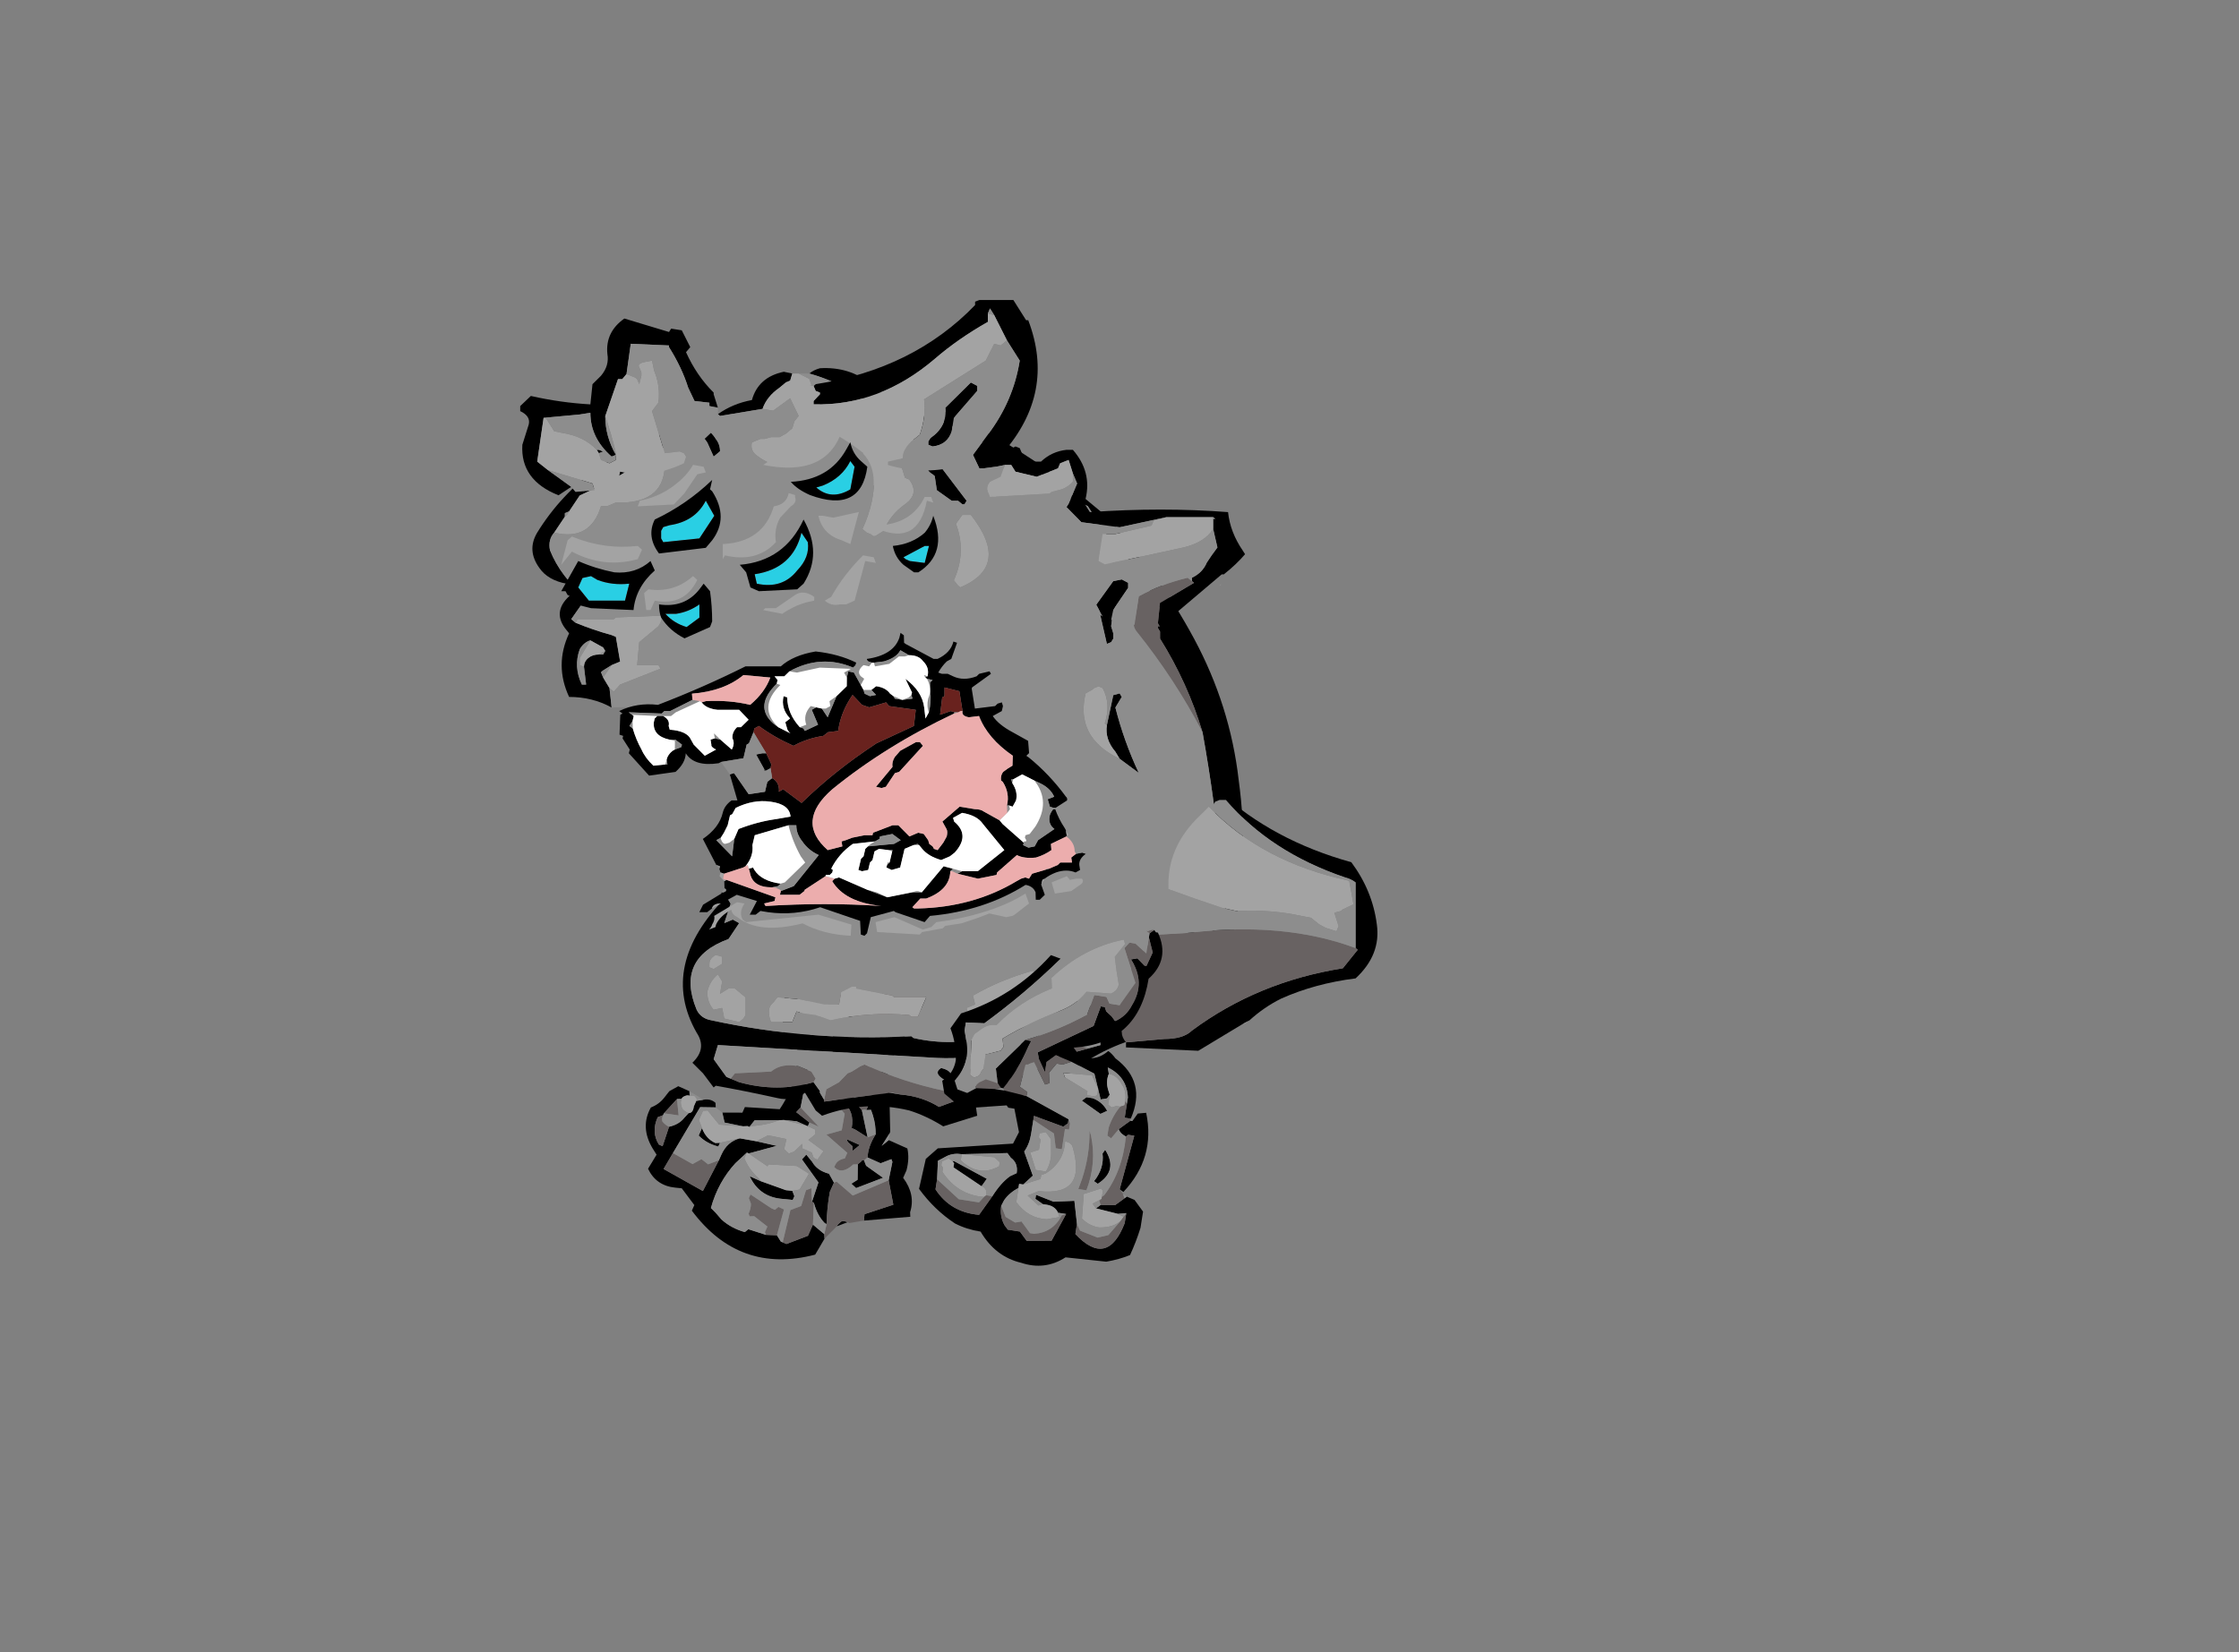 <?xml version="1.0" encoding="UTF-8" standalone="no"?>
<svg xmlns:ffdec="https://www.free-decompiler.com/flash" xmlns:xlink="http://www.w3.org/1999/xlink" ffdec:objectType="frame" height="282.75px" width="383.05px" xmlns="http://www.w3.org/2000/svg">
  <rect width="100%" height="100%" fill="#808080" stroke="none"/>
  <g transform="matrix(1.0, 0.0, 0.0, 1.0, 172.1, 228.35)">
    <use ffdec:characterId="136" ffdec:characterName="a_RightLegRun_04" height="62.65" transform="matrix(0.91, 0.407, -0.407, 0.91, -41.8, -81.2)" width="48.3" xlink:href="#sprite0"/>
    <use ffdec:characterId="158" ffdec:characterName="a_Body" height="150.15" transform="matrix(1.039, 0.0, 0.0, 0.864, -80.918, -165.338)" width="116.9" xlink:href="#sprite1"/>
    <use ffdec:characterId="156" ffdec:characterName="a_Horns" height="156.1" transform="matrix(1.039, 0.0, 0.0, 0.823, -83.1, -177.012)" width="141.05" xlink:href="#sprite2"/>
    <use ffdec:characterId="134" ffdec:characterName="a_LeftLegRun4" height="60.9" transform="matrix(0.987, 0.155, -0.155, 0.987, -7.004, -75.005)" width="38.5" xlink:href="#sprite3"/>
    <use ffdec:characterId="152" ffdec:characterName="a_Eyes" height="43.4" transform="matrix(1.039, 0.0, 0.0, 0.922, -76.082, -159.13)" width="61.95" xlink:href="#sprite4"/>
    <use ffdec:characterId="150" ffdec:characterName="a_MouthIdle" height="99.05" transform="matrix(0.959, 0.0, -0.143, 0.607, -61.062, -128.343)" width="102.2" xlink:href="#sprite5"/>
  </g>
  <defs>
    <g id="sprite0" transform="matrix(1.0, 0.0, 0.0, 1.0, 0.0, 0.0)">
      <use ffdec:characterId="135" height="8.95" transform="matrix(7.0, 0.0, 0.0, 7.0, 0.0, 0.0)" width="6.9" xlink:href="#shape0"/>
    </g>
    <g id="shape0" transform="matrix(1.0, 0.0, 0.0, 1.0, 0.0, 0.0)">
      <path d="M5.65 5.0 L6.15 5.0 Q6.3 5.2 6.35 5.5 L6.35 5.7 Q6.8 5.95 6.85 6.4 L6.9 6.5 5.9 7.05 5.85 6.9 6.4 6.4 6.05 5.9 5.95 5.45 5.9 5.4 5.7 5.6 5.35 5.6 Q5.25 5.35 5.3 5.0 L5.25 4.9 Q5.15 4.7 4.95 4.5 L4.85 4.55 4.75 2.5 Q5.15 2.15 5.05 1.7 L4.85 1.65 5.3 1.1 5.25 0.95 5.3 0.9 Q5.6 0.5 5.25 0.15 L5.35 0.05 5.45 0.1 5.65 0.35 5.65 0.75 Q5.7 1.05 5.6 1.25 L5.6 1.3 Q5.4 1.45 5.3 1.65 4.7 2.7 5.05 3.9 L5.15 3.85 5.6 4.8 5.6 4.85 5.55 5.2 5.65 5.0 M5.55 7.25 L5.35 7.45 Q5.35 7.4 5.4 7.3 5.45 7.25 5.55 7.25 M5.2 7.85 L5.15 8.3 Q3.65 9.5 1.95 8.55 L1.95 8.4 1.5 8.15 1.35 8.2 Q0.9 8.35 0.55 8.05 L0.6 7.65 0.45 7.55 Q-0.05 7.2 0.0 6.65 0.15 6.5 0.2 6.3 L0.25 6.1 0.4 5.9 0.7 5.9 0.75 6.0 Q0.7 6.0 0.65 6.05 0.6 6.1 0.6 6.15 L0.5 6.2 0.35 6.65 0.35 6.7 0.25 6.8 Q0.25 7.2 0.55 7.4 L0.65 7.4 0.6 6.9 Q0.8 6.75 0.85 6.55 L0.9 6.4 Q1.0 6.35 0.95 6.2 L0.95 6.05 1.1 5.95 Q1.25 5.85 1.4 5.9 L1.45 6.0 1.1 6.15 0.95 7.45 0.9 7.9 2.0 8.0 2.05 7.15 2.05 7.0 Q2.05 6.65 2.3 6.45 L2.7 6.35 3.2 6.25 2.65 6.7 2.6 6.7 2.45 7.05 Q2.25 7.65 2.35 8.3 2.5 8.35 2.7 8.45 3.0 8.55 3.35 8.5 L3.4 8.4 3.85 8.35 4.1 8.25 4.25 8.35 4.3 8.35 4.4 8.35 4.8 7.95 4.8 7.65 5.15 7.75 5.2 7.85 M1.65 6.05 L2.1 5.85 2.1 5.7 2.9 5.4 Q3.05 4.55 2.65 3.8 L2.35 3.8 Q2.1 3.55 2.05 3.25 2.0 3.0 1.85 2.8 L1.9 2.45 2.25 2.35 2.4 2.1 2.5 2.3 2.45 2.35 Q2.35 2.6 2.15 2.7 L2.25 2.8 Q2.4 3.0 2.45 3.25 L2.45 3.35 2.45 3.4 2.6 3.5 2.8 3.4 2.9 3.45 Q3.2 3.55 3.25 3.75 L3.1 3.75 3.05 3.85 3.35 5.15 3.3 5.3 3.7 5.4 3.7 5.5 3.65 5.5 3.4 5.5 Q3.25 5.55 3.1 5.6 L3.0 5.65 2.45 5.9 2.4 6.1 2.35 6.1 2.25 6.15 1.8 6.25 1.65 6.05 M2.55 1.8 L2.85 1.1 Q3.1 0.4 3.7 0.25 L3.75 0.25 3.75 0.35 3.7 0.45 3.6 0.45 3.5 0.5 3.4 0.8 Q3.2 1.2 2.9 1.5 L2.7 1.85 2.75 1.95 2.65 2.1 2.55 1.8 M3.6 2.5 L3.75 2.9 3.55 3.25 3.7 3.8 3.6 3.8 3.3 3.1 3.3 3.0 3.55 2.75 3.5 2.6 Q3.5 2.55 3.6 2.5 M4.55 4.5 L4.75 4.6 5.15 5.15 4.8 5.1 4.7 5.1 Q4.6 4.7 4.25 4.6 4.35 4.35 4.2 4.15 L4.55 4.5 M4.0 7.1 L4.1 7.2 4.1 7.3 3.8 7.4 Q3.3 7.55 2.9 7.2 L3.2 7.2 3.85 7.15 4.0 7.1 M4.55 7.15 L4.5 6.65 3.9 6.3 3.95 6.15 4.15 6.25 Q4.35 6.4 4.65 6.35 L4.85 6.5 4.85 6.75 Q4.95 7.15 5.1 7.5 L5.05 7.5 Q4.8 7.4 4.6 7.15 L4.55 7.15 M1.9 6.75 L1.9 6.85 Q1.6 6.9 1.35 6.8 L1.35 6.6 Q1.55 6.8 1.8 6.8 L1.9 6.75 M5.2 5.85 L5.25 5.75 Q5.25 5.7 5.3 5.7 L5.4 5.8 5.9 5.9 5.4 6.4 5.25 6.35 5.35 6.2 5.2 5.85 M4.7 5.4 L5.05 5.4 4.95 5.6 4.9 5.5 4.75 5.45 4.7 5.4" fill="#000000" fill-rule="evenodd" stroke="none"/>
      <path d="M5.35 0.05 L5.25 0.15 Q5.6 0.5 5.3 0.9 L5.25 0.95 5.3 1.1 4.85 1.65 5.05 1.7 Q5.15 2.15 4.75 2.5 L4.85 4.55 Q4.8 4.55 4.75 4.6 L4.55 4.5 4.25 3.8 4.5 3.7 Q4.6 3.2 4.4 2.75 L4.15 2.85 4.1 2.65 3.9 2.6 Q3.8 3.25 3.85 3.95 L3.7 3.9 3.7 3.8 3.55 3.25 3.75 2.9 3.6 2.5 3.6 2.4 3.4 2.4 3.15 2.5 3.1 2.25 3.25 2.05 3.45 2.05 Q3.75 2.05 4.0 1.9 L4.05 1.75 3.65 1.5 3.65 1.4 3.35 1.25 3.1 1.35 3.05 1.4 2.9 1.5 Q3.2 1.2 3.4 0.8 L3.5 0.5 3.6 0.45 3.7 0.45 3.75 0.35 3.75 0.25 3.7 0.25 4.05 0.15 Q4.7 -0.05 5.35 0.05 M5.3 5.0 Q5.25 5.35 5.35 5.6 L5.3 5.7 Q5.25 5.7 5.25 5.75 L5.2 5.85 5.1 5.9 Q4.95 6.25 4.7 6.15 L4.7 6.1 Q4.7 5.95 4.85 5.85 L4.85 5.7 4.2 5.5 4.5 5.25 4.4 4.85 4.1 4.7 Q4.0 4.45 4.1 4.25 L4.2 4.15 Q4.35 4.35 4.25 4.6 4.6 4.7 4.7 5.1 L4.8 5.1 5.15 5.15 5.3 5.0 M6.05 5.9 L6.4 6.4 5.85 6.9 5.9 7.05 5.6 7.25 5.55 7.25 Q5.45 7.25 5.4 7.3 5.35 7.4 5.35 7.45 L5.2 7.85 5.15 7.75 5.1 7.5 Q4.95 7.15 4.85 6.75 L4.85 6.5 4.9 6.45 5.4 6.6 6.05 5.9 M2.85 3.15 L2.95 3.1 3.1 3.15 3.45 4.3 3.35 4.3 3.2 4.0 3.05 3.85 3.1 3.75 3.25 3.75 Q3.2 3.55 2.9 3.45 L2.8 3.4 2.85 3.35 2.85 3.15 M3.35 5.15 L3.95 5.4 3.7 5.4 3.3 5.3 3.35 5.15 M3.85 8.35 L3.8 8.3 3.8 8.15 3.4 8.05 3.3 8.1 3.25 8.05 Q3.25 7.9 3.2 7.8 L3.1 7.7 3.1 7.6 3.7 7.7 3.8 7.7 3.85 7.6 4.0 7.6 4.1 8.25 3.85 8.35 M4.3 8.35 L4.15 7.55 4.35 7.35 4.3 6.95 4.4 6.85 4.55 7.15 4.6 7.15 4.8 7.65 4.8 7.95 4.4 8.35 4.3 8.35 M2.45 3.25 L2.45 3.4 2.45 3.35 2.45 3.25 M0.6 6.9 L0.65 7.4 0.55 7.4 Q0.25 7.2 0.25 6.8 L0.35 6.7 Q0.35 6.8 0.4 6.85 0.5 6.9 0.6 6.9 M0.35 6.65 L0.5 6.2 0.7 6.55 0.35 6.65 M2.05 7.15 L2.0 8.0 0.9 7.9 0.95 7.45 1.5 7.5 1.65 7.3 1.85 7.35 2.05 7.15 M4.7 5.4 L4.75 5.45 4.9 5.5 4.95 5.6 5.05 5.4 4.7 5.4" fill="#686262" fill-rule="evenodd" stroke="none"/>
      <path d="M3.65 1.5 Q3.7 1.85 3.4 1.95 L3.05 2.05 2.95 2.25 2.75 2.15 2.95 1.55 3.05 1.4 3.1 1.35 3.35 1.25 3.65 1.4 3.65 1.5 M2.85 3.15 L2.85 3.35 2.8 3.4 2.6 3.5 2.45 3.4 2.45 3.25 2.4 2.5 Q2.45 2.45 2.55 2.5 3.2 2.4 2.85 2.95 L2.85 3.15 M3.7 5.5 L3.9 5.5 3.95 5.6 3.85 5.8 4.3 5.9 4.25 6.15 4.15 6.15 4.05 6.05 3.8 6.05 3.75 5.95 3.65 6.2 3.55 6.3 3.4 6.25 3.35 6.0 2.9 6.1 2.7 6.35 2.3 6.45 1.9 6.75 1.8 6.8 Q1.55 6.8 1.35 6.6 L1.2 6.45 1.2 6.2 1.3 6.15 1.7 6.35 2.25 6.15 2.35 6.1 2.4 6.1 2.45 6.05 Q2.75 5.9 3.0 5.65 L3.1 5.6 3.65 5.5 3.7 5.5 M2.65 6.7 L3.2 6.8 3.2 6.75 3.85 6.5 4.2 6.55 4.15 7.0 4.0 7.1 3.85 7.15 3.2 7.2 3.1 7.15 Q2.8 7.05 2.6 6.85 L2.6 6.7 2.65 6.7 M0.95 6.05 L0.95 6.2 Q1.0 6.35 0.9 6.4 0.75 6.4 0.7 6.35 0.6 6.25 0.6 6.15 0.6 6.1 0.65 6.05 0.7 6.0 0.75 6.0 L0.85 5.95 0.95 6.0 0.95 6.05" fill="#a3a3a3" fill-rule="evenodd" stroke="none"/>
      <path d="M5.65 5.0 L5.55 5.2 5.6 4.85 5.65 5.0 M5.6 1.3 L5.6 1.25 5.6 1.3 M4.85 4.55 L4.95 4.5 Q5.15 4.7 5.25 4.9 L5.3 5.0 5.15 5.15 4.75 4.6 Q4.8 4.55 4.85 4.55 M5.35 5.6 L5.7 5.6 5.9 5.4 5.95 5.45 6.05 5.9 5.4 6.6 4.9 6.45 4.85 6.5 4.65 6.35 Q4.35 6.4 4.15 6.25 L3.95 6.15 3.9 6.3 4.5 6.65 4.55 7.15 4.4 6.85 4.3 6.95 4.35 7.35 4.15 7.55 4.3 8.35 4.25 8.35 4.1 8.25 4.0 7.6 3.85 7.6 3.8 7.7 3.7 7.7 3.1 7.6 3.1 7.7 3.2 7.8 Q3.25 7.9 3.25 8.05 L3.3 8.1 3.4 8.05 3.8 8.15 3.8 8.3 3.85 8.35 3.4 8.4 3.35 8.5 Q3.0 8.55 2.7 8.45 2.5 8.35 2.35 8.3 2.25 7.65 2.45 7.05 L2.6 6.7 2.6 6.85 Q2.8 7.05 3.1 7.15 L3.2 7.2 2.9 7.2 Q3.3 7.55 3.8 7.4 L4.1 7.3 4.1 7.2 4.0 7.1 4.15 7.0 4.2 6.55 3.85 6.5 3.2 6.75 3.2 6.8 2.65 6.7 3.2 6.25 2.7 6.35 2.9 6.1 3.35 6.0 3.4 6.25 3.55 6.3 3.65 6.2 3.75 5.95 3.8 6.05 4.05 6.05 4.15 6.15 4.25 6.15 4.3 5.9 3.85 5.8 3.95 5.6 3.9 5.5 3.7 5.5 3.7 5.4 3.95 5.4 3.35 5.15 3.05 3.85 3.2 4.0 3.35 4.3 3.45 4.3 3.1 3.15 2.95 3.1 2.85 3.15 2.85 2.95 Q3.2 2.4 2.55 2.5 2.45 2.45 2.4 2.5 L2.45 3.25 Q2.4 3.0 2.25 2.8 L2.15 2.7 Q2.35 2.6 2.45 2.35 L2.5 2.3 2.4 2.1 2.55 1.8 2.65 2.1 2.75 1.95 2.7 1.85 2.9 1.5 3.05 1.4 2.95 1.55 2.75 2.15 2.95 2.25 3.05 2.05 3.4 1.95 Q3.7 1.85 3.65 1.5 L4.05 1.75 4.0 1.9 Q3.75 2.05 3.45 2.05 L3.25 2.05 3.1 2.25 3.15 2.5 3.4 2.4 3.6 2.4 3.6 2.5 Q3.5 2.55 3.5 2.6 L3.55 2.75 3.3 3.0 3.3 3.1 3.6 3.8 3.7 3.8 3.7 3.9 3.85 3.95 Q3.8 3.25 3.9 2.6 L4.1 2.65 4.15 2.85 4.4 2.75 Q4.6 3.2 4.5 3.7 L4.25 3.8 4.55 4.5 4.2 4.15 4.1 4.25 Q4.0 4.45 4.1 4.7 L4.4 4.85 4.5 5.25 4.2 5.5 4.85 5.7 4.85 5.85 Q4.7 5.95 4.7 6.1 L4.7 6.15 Q4.95 6.25 5.1 5.9 L5.2 5.85 5.35 6.2 5.25 6.35 5.4 6.4 5.9 5.9 5.4 5.8 5.3 5.7 5.35 5.6 M5.9 7.05 L5.6 7.25 5.9 7.05 M0.7 5.9 L1.1 5.95 0.95 6.05 0.95 6.0 0.85 5.95 0.75 6.0 0.7 5.9 M1.45 6.0 L1.65 6.05 1.8 6.25 2.25 6.15 1.7 6.35 1.3 6.15 1.2 6.2 1.2 6.45 1.35 6.6 1.35 6.8 Q1.6 6.9 1.9 6.85 L1.9 6.75 2.3 6.45 Q2.05 6.65 2.05 7.0 L2.05 7.15 1.85 7.35 1.65 7.3 1.5 7.5 0.95 7.45 1.1 6.15 1.45 6.0 M2.45 3.4 L2.45 3.35 2.45 3.4 M0.9 6.4 L0.85 6.55 Q0.8 6.75 0.6 6.9 0.5 6.9 0.4 6.85 0.35 6.8 0.35 6.7 L0.35 6.65 0.7 6.55 0.5 6.2 0.6 6.15 Q0.6 6.25 0.7 6.35 0.75 6.4 0.9 6.4 M3.0 5.65 Q2.75 5.9 2.45 6.05 L2.4 6.1 2.45 5.9 3.0 5.65 M3.1 5.6 Q3.25 5.55 3.4 5.5 L3.65 5.5 3.1 5.6 M5.1 7.5 L5.15 7.75 4.8 7.65 4.6 7.15 Q4.8 7.4 5.05 7.5 L5.1 7.5" fill="#8d8d8d" fill-rule="evenodd" stroke="none"/>
    </g>
    <g id="sprite1" transform="matrix(1.0, 0.0, 0.0, 1.0, -2.1, -16.1)">
      <use ffdec:characterId="157" height="21.45" transform="matrix(7.0, 0.0, 0.0, 7.0, 2.1, 16.1)" width="16.7" xlink:href="#shape1"/>
    </g>
    <g id="shape1" transform="matrix(1.0, 0.0, 0.0, 1.0, -0.3, -2.3)">
      <path d="M12.4 5.4 L9.95 3.8 9.65 3.9 9.4 4.2 9.4 4.5 9.35 4.55 9.25 4.55 9.25 4.3 9.25 4.05 9.05 3.8 Q8.65 3.45 8.15 3.25 L7.9 3.05 Q7.4 2.65 6.8 2.45 6.9 2.35 7.05 2.3 7.75 2.25 8.25 2.75 8.75 3.25 9.4 3.7 L9.85 3.45 10.2 3.65 Q11.55 4.4 12.65 5.4 L12.7 5.45 Q12.7 5.55 12.65 5.55 L12.4 5.4 M5.7 3.45 L4.7 3.65 4.65 3.6 Q5.0 3.3 5.45 3.2 5.6 2.55 6.2 2.4 L6.4 2.45 6.35 2.65 6.25 2.7 6.1 2.85 Q5.8 3.1 5.7 3.45 M4.3 3.95 Q4.5 4.1 4.6 4.3 4.7 4.45 4.7 4.65 L4.55 4.8 4.4 4.4 4.25 4.15 3.85 4.2 3.75 4.2 Q2.7 5.2 1.4 5.9 L1.15 6.35 1.05 6.4 1.05 6.5 0.8 6.95 Q0.65 7.15 0.7 7.45 0.95 8.2 1.55 8.8 L1.2 9.4 1.3 9.5 Q1.7 9.7 2.15 9.85 L2.25 9.9 2.35 10.6 2.15 10.7 1.95 10.85 1.9 10.9 1.95 11.05 2.1 11.35 2.15 11.9 Q1.7 11.6 1.15 11.6 0.8 10.7 1.15 9.8 L1.05 9.65 Q0.75 9.15 1.2 8.7 L1.1 8.4 Q0.65 8.3 0.45 7.95 0.15 7.45 0.4 6.95 1.5 4.8 3.9 3.9 L4.25 3.95 4.3 3.95 M4.85 17.25 L4.95 17.45 4.8 18.0 5.0 17.9 5.15 18.0 4.9 18.45 Q3.65 19.0 4.15 20.45 4.25 20.7 4.5 20.75 6.8 21.35 9.2 21.2 L9.25 21.25 Q10.15 21.5 11.1 21.2 12.2 20.9 13.05 20.2 L13.35 20.25 13.5 20.45 13.45 20.6 13.15 20.55 13.05 20.55 12.95 20.6 12.9 20.65 12.75 20.65 Q12.65 20.9 12.4 21.05 11.2 21.95 9.6 21.8 L4.65 21.45 4.55 21.85 4.85 22.35 4.95 22.4 5.15 22.5 Q6.05 22.8 6.9 22.5 L7.05 22.75 7.05 22.8 7.15 23.0 7.15 23.05 7.75 22.95 8.7 22.8 8.95 22.85 Q9.45 22.9 9.85 23.2 L10.3 23.0 10.25 22.8 10.0 22.6 10.0 22.45 Q9.7 22.25 9.9 22.1 10.1 22.15 10.15 22.3 L10.3 22.45 Q10.95 22.8 11.55 22.45 L11.5 22.3 11.25 22.1 11.25 22.05 Q11.25 22.0 11.35 22.0 L11.8 22.2 11.9 22.4 11.95 22.45 11.95 22.4 12.0 22.2 11.9 21.9 12.1 22.05 12.2 22.15 12.3 22.3 12.6 21.8 13.35 21.55 13.65 21.45 13.6 20.8 13.7 20.8 13.9 21.05 Q15.2 20.85 15.75 19.6 16.15 18.75 15.55 18.1 L15.6 18.1 15.8 18.2 16.0 18.4 16.1 18.4 16.6 17.9 Q16.55 17.25 16.5 16.6 16.35 14.6 16.05 12.6 15.7 11.2 15.05 9.95 L15.05 9.75 15.0 9.65 15.05 9.1 14.85 8.65 14.3 7.7 14.2 7.55 13.75 6.95 13.35 6.2 Q13.15 6.1 12.95 6.0 L12.8 5.85 13.25 5.95 13.75 6.45 Q15.0 8.05 15.85 9.95 16.7 11.85 16.9 13.95 17.15 16.15 16.8 18.2 L16.75 18.2 16.7 18.2 16.7 18.25 16.35 18.75 15.8 19.85 15.6 20.2 Q15.1 20.95 14.3 21.3 L14.4 21.3 Q13.25 21.75 12.55 22.7 L12.3 22.8 10.7 23.05 10.75 23.45 9.95 23.75 Q9.55 23.45 9.15 23.3 8.1 23.0 7.1 23.45 L6.95 23.3 6.7 22.8 Q6.4 23.05 6.05 22.95 5.3 22.75 4.6 22.6 L4.55 22.65 4.3 22.25 4.05 21.95 Q4.4 21.55 4.15 21.1 3.25 19.2 4.85 17.25 M14.2 8.45 Q13.95 9.0 13.9 9.6 L13.95 9.8 13.95 9.95 13.9 10.05 13.8 10.1 13.6 9.05 13.7 9.0 13.7 8.75 14.15 8.4 14.2 8.45 M13.8 12.4 L13.95 11.55 14.1 11.5 14.15 11.6 14.0 11.9 Q14.2 12.85 14.55 13.75 L14.1 13.35 14.0 13.15 Q13.75 12.8 13.8 12.4 M9.55 5.0 L9.65 4.95 9.9 5.1 10.5 6.05 10.45 6.15 10.4 6.15 10.3 6.05 10.15 6.05 9.8 5.75 9.75 5.35 9.7 5.3 Q9.55 5.2 9.55 5.0 M2.0 10.3 L1.95 10.2 1.65 10.0 Q1.5 10.05 1.4 10.25 1.25 10.75 1.45 11.25 L1.55 11.25 1.5 10.75 Q1.5 10.6 1.6 10.5 1.7 10.4 1.85 10.4 L1.95 10.4 2.0 10.3" fill="#000000" fill-rule="evenodd" stroke="none"/>
      <path d="M12.65 5.55 L12.75 5.65 12.5 5.75 12.45 5.8 Q11.8 5.75 11.15 5.95 10.95 5.85 11.0 5.65 11.0 5.55 11.1 5.45 11.2 5.4 11.3 5.3 L11.3 5.1 Q11.85 5.3 12.4 5.4 L12.65 5.55 M9.25 4.3 L9.0 4.7 8.95 4.95 Q8.95 5.05 9.0 5.2 L9.05 5.4 9.15 5.45 Q9.4 5.85 9.05 6.15 8.7 6.45 8.55 6.9 L8.35 7.05 8.3 7.05 8.25 7.0 8.15 6.95 8.05 6.85 Q8.65 5.3 7.95 3.8 L7.8 3.7 7.55 3.7 7.5 3.75 7.45 3.75 7.3 3.85 Q7.35 4.25 7.1 4.55 L6.65 5.05 Q6.05 5.2 5.6 4.8 5.4 4.65 5.45 4.4 L5.65 4.3 5.75 4.3 5.9 4.25 6.1 4.25 6.25 4.15 6.4 4.0 6.45 3.8 6.55 3.65 6.35 3.15 5.95 3.5 5.7 3.45 Q5.8 3.1 6.1 2.85 L6.25 2.7 6.35 2.65 6.4 2.45 6.55 2.45 6.8 2.6 6.9 2.95 6.85 3.0 6.8 3.15 Q7.45 3.45 8.15 3.25 8.65 3.45 9.05 3.8 L9.25 4.05 9.25 4.3 M3.85 4.2 Q3.8 4.5 3.55 4.65 L3.4 4.7 3.45 4.95 3.4 5.1 Q3.35 6.15 2.25 6.1 L2.05 6.2 1.9 6.2 Q1.65 7.2 0.8 6.95 L1.05 6.5 1.1 6.45 1.15 6.35 1.4 5.9 Q2.7 5.2 3.75 4.2 L3.85 4.2 M1.3 9.5 L1.35 9.4 2.2 9.4 2.25 9.35 3.35 9.3 3.3 9.5 3.25 9.6 2.8 10.05 2.75 10.7 3.25 10.7 3.3 10.8 2.35 11.25 2.2 11.45 2.1 11.35 1.95 11.05 2.15 10.7 2.35 10.6 2.25 9.9 2.15 9.85 Q1.7 9.7 1.3 9.5 M14.25 7.65 L13.75 7.9 13.6 7.8 13.65 7.0 13.75 6.95 14.2 7.55 14.25 7.65 M13.8 12.4 Q13.75 12.8 14.0 13.15 L14.1 13.35 Q13.05 12.75 13.3 11.5 L13.45 11.4 13.5 11.35 13.6 11.3 13.7 11.35 Q13.9 11.8 13.75 12.35 L13.8 12.4 M10.4 6.45 L10.6 6.45 Q11.55 7.9 10.35 8.5 L10.3 8.45 10.2 8.3 Q10.5 7.5 10.25 6.7 L10.4 6.45 M1.65 10.0 L1.95 10.2 2.0 10.3 1.85 10.4 Q1.7 10.4 1.6 10.5 1.5 10.6 1.5 10.75 L1.4 10.7 1.4 10.5 1.65 10.0 M7.4 7.75 L7.4 7.75 M4.9 19.85 L5.05 19.85 5.3 20.1 5.3 20.6 5.25 20.7 5.15 20.8 4.8 20.7 4.75 20.4 4.55 20.45 Q4.4 20.25 4.4 19.95 4.45 19.65 4.65 19.45 L4.75 19.65 4.7 20.0 4.9 19.85 M4.6 18.9 L4.75 18.95 4.75 19.15 4.55 19.3 4.45 19.25 4.45 19.15 Q4.45 19.0 4.6 18.9 M10.7 20.3 L10.65 20.05 Q11.3 19.6 12.05 19.35 L12.2 19.4 12.2 19.55 11.7 19.8 Q11.6 19.95 11.6 20.05 11.4 20.95 10.55 20.7 L10.5 20.4 10.7 20.3 M6.55 20.15 L7.15 20.3 7.5 20.3 7.55 19.95 7.8 19.8 7.9 19.8 7.9 19.85 8.75 20.05 8.8 20.1 9.55 20.1 9.35 20.65 9.2 20.65 9.15 20.6 Q8.2 20.5 7.3 20.75 L6.95 20.6 6.65 20.55 6.5 20.5 6.4 20.8 5.9 20.8 Q5.85 20.65 5.85 20.5 5.85 20.35 5.95 20.25 L6.05 20.1 6.55 20.15" fill="#a3a3a3" fill-rule="evenodd" stroke="none"/>
      <path d="M4.95 22.4 L5.05 22.25 5.9 22.2 Q6.15 21.95 6.55 22.05 L6.85 22.2 6.95 22.4 6.9 22.5 Q6.05 22.8 5.15 22.5 L4.95 22.4 M7.15 23.0 L7.2 22.7 7.5 22.5 7.7 22.25 7.8 22.2 8.0 22.05 8.1 22.0 Q9.0 22.5 10.0 22.75 L10.0 22.6 10.25 22.8 10.3 23.0 9.85 23.2 Q9.45 22.9 8.95 22.85 L8.75 22.8 8.7 22.8 7.75 22.95 7.15 23.05 7.15 23.0 M10.15 22.3 L10.2 22.15 11.25 22.1 11.5 22.3 11.55 22.45 Q10.95 22.8 10.3 22.45 L10.15 22.3 M11.35 22.0 L12.2 21.8 Q12.2 21.75 12.25 21.7 12.7 21.2 13.35 21.55 L12.6 21.8 12.3 22.3 12.2 22.15 12.1 22.05 11.9 21.9 12.0 22.2 11.95 22.4 11.9 22.4 11.8 22.2 11.35 22.0 M16.05 12.6 Q15.4 11.1 14.5 9.75 14.4 9.6 14.45 9.45 L14.55 8.85 14.85 8.65 15.05 9.1 15.0 9.65 15.05 9.75 15.05 9.95 Q15.7 11.2 16.05 12.6" fill="#686262" fill-rule="evenodd" stroke="none"/>
      <path d="M12.4 5.4 Q11.85 5.3 11.3 5.1 L11.3 5.3 Q11.2 5.4 11.1 5.45 11.0 5.55 11.0 5.65 10.95 5.85 11.15 5.95 11.8 5.75 12.45 5.8 L12.5 5.75 12.75 5.65 12.65 5.55 Q12.7 5.55 12.7 5.45 L12.65 5.4 13.25 5.95 12.8 5.85 12.95 6.0 Q13.15 6.1 13.35 6.2 L13.75 6.95 13.65 7.0 13.6 7.8 13.75 7.9 14.25 7.65 14.3 7.7 14.85 8.65 14.55 8.85 14.45 9.45 Q14.4 9.6 14.5 9.75 15.4 11.1 16.05 12.6 16.35 14.6 16.5 16.6 16.55 17.25 16.6 17.9 L16.1 18.4 16.0 18.4 15.8 18.2 15.6 18.1 15.55 18.1 Q16.15 18.75 15.75 19.6 15.2 20.85 13.9 21.05 L13.7 20.8 13.6 20.8 13.65 21.45 13.35 21.55 Q12.7 21.2 12.25 21.7 12.2 21.75 12.2 21.8 L11.35 22.0 Q11.25 22.0 11.25 22.05 L11.25 22.1 10.2 22.15 10.15 22.3 Q10.1 22.15 9.9 22.1 9.7 22.25 10.0 22.45 L10.0 22.6 10.0 22.75 Q9.0 22.5 8.1 22.0 L8.0 22.05 7.8 22.2 7.7 22.25 7.5 22.5 7.2 22.7 7.15 23.0 7.05 22.8 7.05 22.75 6.9 22.5 6.95 22.4 6.85 22.2 6.55 22.05 Q6.15 21.95 5.9 22.2 L5.05 22.25 4.95 22.4 4.85 22.35 4.55 21.85 4.65 21.45 9.6 21.8 Q11.2 21.95 12.4 21.05 12.65 20.9 12.75 20.65 L12.9 20.65 12.95 20.6 13.05 20.55 13.15 20.55 13.45 20.6 13.5 20.45 13.35 20.25 13.05 20.2 Q12.2 20.9 11.1 21.2 10.15 21.5 9.25 21.25 L9.2 21.2 Q6.8 21.35 4.5 20.75 4.25 20.7 4.15 20.45 3.65 19.0 4.9 18.45 L5.15 18.0 5.0 17.9 4.8 18.0 4.95 17.45 4.85 17.25 Q6.0 15.75 5.35 13.95 4.6 11.75 2.15 11.9 L2.1 11.35 2.2 11.45 2.35 11.25 3.3 10.8 3.25 10.7 2.75 10.7 2.8 10.05 3.25 9.6 3.3 9.5 3.35 9.3 2.25 9.35 2.2 9.4 1.35 9.4 1.3 9.5 1.2 9.4 1.55 8.8 Q0.95 8.2 0.7 7.45 0.65 7.15 0.8 6.95 1.65 7.2 1.9 6.2 L2.05 6.2 2.25 6.1 Q3.35 6.15 3.4 5.1 L3.45 4.95 3.4 4.7 3.55 4.65 Q3.8 4.5 3.85 4.2 L4.25 4.15 4.4 4.4 4.55 4.8 4.7 4.65 Q4.7 4.45 4.6 4.3 4.5 4.1 4.3 3.95 L4.65 3.6 4.7 3.65 5.7 3.45 5.95 3.5 6.35 3.15 6.55 3.65 6.45 3.8 6.4 4.0 6.25 4.15 6.1 4.25 5.9 4.25 5.75 4.3 5.65 4.3 5.45 4.4 Q5.4 4.65 5.6 4.8 6.05 5.2 6.65 5.05 L7.1 4.55 Q7.35 4.25 7.3 3.85 L7.45 3.75 7.5 3.75 7.55 3.7 7.8 3.7 7.95 3.8 Q8.65 5.3 8.05 6.85 L8.15 6.95 8.25 7.0 8.3 7.05 8.35 7.05 8.55 6.9 Q8.7 6.45 9.05 6.15 9.4 5.85 9.15 5.45 L9.05 5.4 9.0 5.2 Q8.95 5.05 8.95 4.95 L9.0 4.7 9.25 4.3 9.25 4.55 9.35 4.55 9.4 4.5 9.4 4.2 9.65 3.9 9.95 3.8 12.4 5.4 M14.2 8.45 L14.15 8.4 13.7 8.75 13.7 9.0 13.6 9.05 13.8 10.1 13.9 10.05 13.95 9.95 13.95 9.8 13.9 9.6 Q13.95 9.0 14.2 8.45 M14.1 13.35 L14.55 13.75 Q14.2 12.85 14.0 11.9 L14.15 11.6 14.1 11.5 13.95 11.55 13.8 12.4 13.75 12.35 Q13.9 11.8 13.7 11.35 L13.6 11.3 13.5 11.35 13.45 11.4 13.3 11.5 Q13.05 12.75 14.1 13.35 M8.15 3.25 Q7.45 3.45 6.8 3.15 L6.85 3.0 6.9 2.95 6.8 2.6 6.55 2.45 6.8 2.45 Q7.4 2.65 7.9 3.05 L8.15 3.25 M9.55 5.0 Q9.55 5.2 9.7 5.3 L9.75 5.35 9.8 5.75 10.15 6.05 10.3 6.05 10.4 6.15 10.45 6.15 10.5 6.05 9.9 5.1 9.65 4.95 9.55 5.0 M10.4 6.45 L10.25 6.7 Q10.5 7.5 10.2 8.3 L10.3 8.45 10.35 8.5 Q11.55 7.9 10.6 6.45 L10.4 6.45 M1.05 6.5 L1.05 6.4 1.15 6.35 1.1 6.45 1.05 6.5 M2.0 10.3 L1.95 10.4 1.85 10.4 2.0 10.3 M1.5 10.75 L1.55 11.25 1.45 11.25 Q1.25 10.75 1.4 10.25 1.5 10.05 1.65 10.0 L1.4 10.5 1.4 10.7 1.5 10.75 M2.15 10.7 L1.95 11.05 1.9 10.9 1.95 10.85 2.15 10.7 M7.4 7.75 L7.4 7.75 M6.55 20.15 L6.05 20.1 5.95 20.25 Q5.85 20.35 5.85 20.5 5.85 20.65 5.9 20.8 L6.4 20.8 6.5 20.5 6.65 20.55 6.95 20.6 7.3 20.75 Q8.2 20.5 9.15 20.6 L9.2 20.65 9.35 20.65 9.55 20.1 8.8 20.1 8.75 20.05 7.9 19.85 7.9 19.8 7.8 19.8 7.55 19.95 7.5 20.3 7.15 20.3 6.55 20.15 M10.7 20.3 L10.5 20.4 10.55 20.7 Q11.4 20.95 11.6 20.05 11.6 19.95 11.7 19.8 L12.2 19.55 12.2 19.4 12.05 19.35 Q11.3 19.6 10.65 20.05 L10.7 20.3 M4.6 18.9 Q4.45 19.0 4.45 19.15 L4.45 19.25 4.55 19.3 4.75 19.15 4.75 18.95 4.6 18.9 M4.9 19.85 L4.7 20.0 4.75 19.65 4.65 19.45 Q4.45 19.65 4.4 19.95 4.4 20.25 4.55 20.45 L4.75 20.4 4.8 20.7 5.15 20.8 5.25 20.7 5.3 20.6 5.3 20.1 5.05 19.85 4.9 19.85 M14.4 21.3 L14.3 21.3 Q15.1 20.95 15.6 20.2 15.3 20.7 14.85 21.1 L14.8 21.1 14.4 21.3 M16.7 18.25 L16.7 18.2 16.75 18.2 16.7 18.25 M8.7 22.8 L8.75 22.8 8.95 22.85 8.7 22.8 M11.95 22.4 L11.95 22.45 11.9 22.4 11.95 22.4" fill="#8d8d8d" fill-rule="evenodd" stroke="none"/>
    </g>
    <g id="sprite2" transform="matrix(1.0, 0.0, 0.0, 1.0, 0.0, -0.35)">
      <use ffdec:characterId="155" height="22.3" transform="matrix(7.0, 0.0, 0.0, 7.0, 0.0, 0.35)" width="20.15" xlink:href="#shape2"/>
    </g>
    <g id="shape2" transform="matrix(1.0, 0.0, 0.0, 1.0, 0.0, -0.05)">
      <path d="M6.95 2.55 Q9.25 2.1 10.7 0.2 L10.7 0.1 10.8 0.05 11.6 0.05 11.9 0.65 11.95 0.65 Q12.6 2.8 11.35 4.6 L11.65 4.4 11.75 4.45 11.8 4.6 11.8 4.65 11.95 4.85 12.25 4.85 Q12.5 4.55 12.85 4.5 L13.0 4.5 Q13.45 5.15 13.3 5.95 L13.25 6.05 13.4 6.35 Q15.1 6.2 16.65 6.35 16.7 6.95 17.0 7.5 L17.05 7.6 Q16.85 7.9 16.55 8.2 L16.5 8.2 15.05 9.75 15.0 9.65 15.05 9.05 15.85 8.45 15.8 8.4 15.8 8.3 Q16.05 8.15 16.15 7.85 16.25 7.65 16.4 7.4 L16.3 6.85 16.3 6.55 16.35 6.55 16.3 6.5 15.2 6.5 14.1 6.8 13.2 6.65 12.85 6.2 12.9 6.1 13.1 5.5 13.0 5.2 12.9 4.8 12.7 4.9 12.65 5.05 12.15 5.3 11.65 5.15 11.55 4.95 11.4 4.95 11.2 5.0 10.9 5.05 10.8 5.05 10.65 4.65 11.0 4.05 Q11.6 3.05 11.75 1.85 L11.45 1.25 11.15 0.5 11.05 0.3 11.0 0.45 11.0 0.7 Q10.3 1.2 9.75 1.8 8.45 3.2 6.9 3.15 L6.9 3.05 7.05 2.85 7.05 2.8 6.95 2.75 6.9 2.6 6.95 2.55 M13.9 9.55 L13.7 9.45 13.55 9.1 13.95 8.4 14.15 8.35 14.3 8.45 14.3 8.6 13.95 9.25 13.9 9.55 M10.75 2.6 L10.75 2.75 10.2 3.55 10.15 3.95 Q10.05 4.35 9.7 4.4 L9.6 4.35 9.6 4.25 9.65 4.15 Q10.05 3.8 10.0 3.25 L10.6 2.5 10.75 2.6 M1.2 5.6 L0.9 5.85 Q0.0 5.4 0.05 4.35 L0.2 3.75 Q0.25 3.5 0.0 3.35 L0.0 3.2 0.25 2.9 Q0.95 3.1 1.65 3.15 L1.7 2.55 1.9 2.3 Q2.1 2.0 2.05 1.65 2.0 1.0 2.45 0.6 L3.5 1.0 3.55 0.9 3.8 0.95 4.0 1.45 3.9 1.6 Q4.15 2.3 4.55 2.8 L4.55 2.85 4.65 3.25 4.45 3.2 4.45 3.1 4.1 3.05 3.95 2.65 Q3.8 2.05 3.5 1.45 L3.5 1.4 2.6 1.35 2.5 2.25 2.4 2.4 2.3 2.4 2.0 3.5 Q2.0 4.1 2.25 4.65 L2.15 4.7 Q1.65 4.15 1.65 3.4 L1.4 3.45 0.55 3.55 0.4 4.85 0.65 5.1 1.2 5.6 M4.65 3.3 L4.65 3.5 4.65 3.65 4.65 3.5 4.65 3.3 M1.8 4.5 L1.85 4.5 1.95 4.55 1.85 4.6 1.8 4.5 M19.65 19.3 L19.65 17.35 Q19.55 17.25 19.4 17.2 17.65 16.45 16.6 14.9 L16.45 14.65 Q17.7 16.1 19.55 16.75 20.05 17.6 20.15 18.6 20.25 19.5 19.65 20.2 18.7 20.35 17.9 20.8 17.5 21.05 17.15 21.45 L17.0 21.55 15.95 22.35 14.25 22.25 14.25 22.1 15.15 22.0 Q15.6 22.0 15.8 21.75 17.35 20.3 19.35 19.9 L19.7 19.35 19.65 19.3 M16.85 18.2 L16.85 18.2" fill="#000000" fill-rule="evenodd" stroke="none"/>
      <path d="M6.9 2.6 L6.95 2.75 7.05 2.8 7.05 2.85 6.9 3.05 6.9 3.15 Q8.45 3.2 9.75 1.8 10.3 1.2 11.0 0.7 L11.0 0.45 11.15 0.5 11.45 1.25 11.3 1.4 11.15 1.35 10.95 1.85 9.5 3.0 Q9.55 3.5 9.4 4.05 L9.25 4.2 Q9.0 4.45 9.0 4.75 L8.65 4.85 8.65 4.95 8.35 4.9 Q7.8 4.25 7.05 3.8 L6.95 3.6 Q6.65 3.15 6.8 2.6 L6.9 2.6 M11.4 4.95 L11.55 4.95 11.65 5.15 12.15 5.3 12.65 5.05 12.7 4.9 12.9 4.8 13.0 5.2 13.0 5.45 Q12.85 5.65 12.65 5.7 L12.5 5.75 12.45 5.8 11.05 5.9 11.0 5.75 Q10.95 5.6 11.05 5.45 L11.3 5.3 11.4 4.95 M15.2 6.5 L16.3 6.5 16.3 6.55 16.3 6.85 Q16.1 7.25 15.6 7.4 14.7 7.65 13.75 7.9 L13.6 7.8 13.7 7.0 14.0 7.0 14.85 6.75 14.9 6.6 15.2 6.5 M0.65 5.1 L0.4 4.85 0.55 3.55 0.6 3.55 0.8 3.95 1.0 4.0 Q1.5 4.1 1.8 4.5 L1.85 4.6 1.9 4.8 2.1 4.9 2.25 4.8 2.25 4.6 Q2.15 4.05 2.0 3.5 L2.3 2.4 2.4 2.4 2.5 2.25 2.7 2.35 2.75 2.4 2.8 2.55 2.85 2.3 2.85 2.2 2.8 2.05 Q2.75 1.95 2.9 1.9 L3.1 1.85 3.15 2.15 Q3.3 2.6 3.25 3.1 L3.1 3.35 3.4 4.6 3.75 4.55 3.85 4.6 3.9 4.7 3.85 4.9 Q3.6 5.05 3.3 5.15 2.85 5.3 2.35 5.15 L2.3 5.45 1.9 5.75 1.75 5.7 1.7 5.5 0.65 5.1 M16.2 15.1 Q17.45 16.75 19.5 17.3 L19.6 18.0 19.35 18.15 19.3 18.2 19.15 18.25 19.25 18.65 19.2 18.8 18.95 18.7 18.8 18.6 18.6 18.4 18.2 18.3 Q17.55 18.15 16.85 18.2 L16.5 18.1 Q15.9 17.85 15.25 17.55 15.2 16.3 16.0 15.35 L16.2 15.1 M16.85 18.2 L16.85 18.2" fill="#a3a3a3" fill-rule="evenodd" stroke="none"/>
      <path d="M15.8 8.4 L15.85 8.45 15.05 9.05 15.0 9.65 15.05 9.75 14.45 9.7 14.55 8.85 Q15.05 8.5 15.7 8.3 L15.8 8.4 M19.65 19.3 L19.7 19.35 19.35 19.9 Q17.35 20.3 15.8 21.75 15.6 22.0 15.15 22.0 L14.25 22.1 Q14.15 21.95 14.15 21.8 13.9 20.25 15.0 18.9 L15.7 18.85 Q17.95 18.5 19.65 19.3" fill="#686262" fill-rule="evenodd" stroke="none"/>
      <path d="M6.95 2.55 L6.9 2.6 6.8 2.6 6.95 2.55 M11.0 0.45 L11.05 0.3 11.15 0.5 11.0 0.45 M11.45 1.25 L11.75 1.85 Q11.6 3.05 11.0 4.05 L10.65 4.65 10.8 5.05 10.9 5.05 11.2 5.0 11.4 4.95 11.3 5.3 11.05 5.45 Q10.95 5.6 11.0 5.75 L11.05 5.9 12.45 5.8 12.5 5.75 12.65 5.7 Q12.85 5.65 13.0 5.45 L13.0 5.2 13.1 5.5 12.9 6.1 12.85 6.2 13.2 6.65 14.1 6.8 15.2 6.5 14.9 6.6 14.85 6.75 14.0 7.0 13.7 7.0 13.6 7.8 13.75 7.9 Q14.7 7.65 15.6 7.4 16.1 7.25 16.3 6.85 L16.4 7.4 Q16.25 7.65 16.15 7.85 16.05 8.15 15.8 8.3 L15.8 8.4 15.7 8.3 Q15.05 8.5 14.55 8.85 L14.45 9.7 13.9 9.55 13.95 9.25 14.3 8.6 14.3 8.45 14.15 8.35 13.95 8.4 13.55 9.1 13.7 9.45 13.25 9.1 12.75 7.8 12.85 7.4 Q13.05 6.95 12.75 6.55 L12.5 6.65 Q10.95 6.55 10.55 4.85 L10.5 4.95 10.25 5.0 Q9.45 5.25 8.65 4.95 L8.65 4.85 9.0 4.75 Q9.0 4.45 9.25 4.2 L9.4 4.05 Q9.55 3.5 9.5 3.0 L10.95 1.85 11.15 1.35 11.3 1.4 11.45 1.25 M16.3 6.5 L16.35 6.55 16.3 6.55 16.3 6.5 M10.75 2.6 L10.6 2.5 10.0 3.25 Q10.05 3.8 9.65 4.15 L9.6 4.25 9.6 4.35 9.7 4.4 Q10.05 4.35 10.15 3.95 L10.2 3.55 10.75 2.75 10.75 2.6 M1.2 5.6 L0.65 5.1 1.7 5.5 1.75 5.7 1.3 5.75 1.2 5.6 M0.55 3.55 L1.4 3.45 1.65 3.4 Q1.65 4.15 2.15 4.7 L2.25 4.65 Q2.0 4.1 2.0 3.5 2.15 4.05 2.25 4.6 L2.25 4.8 2.1 4.9 1.9 4.8 1.85 4.6 1.95 4.55 1.85 4.5 1.8 4.5 Q1.5 4.1 1.0 4.0 L0.8 3.95 0.6 3.55 0.55 3.55 M2.5 2.25 L2.6 1.35 3.5 1.4 3.5 1.45 Q3.8 2.05 3.95 2.65 L4.1 3.05 4.45 3.1 4.45 3.2 4.65 3.25 4.65 3.3 4.65 3.5 4.65 3.65 4.65 3.8 3.9 4.7 3.85 4.6 3.75 4.55 3.4 4.6 3.1 3.35 3.25 3.1 Q3.3 2.6 3.15 2.15 L3.1 1.85 2.9 1.9 Q2.75 1.95 2.8 2.05 L2.85 2.2 2.85 2.3 2.8 2.55 2.75 2.4 2.7 2.35 2.5 2.25 M16.6 14.9 Q17.65 16.45 19.4 17.2 19.55 17.25 19.65 17.35 L19.65 19.3 Q17.95 18.5 15.7 18.85 L15.0 18.9 Q15.0 18.8 15.0 18.75 L15.25 17.55 Q15.9 17.85 16.5 18.1 L16.85 18.2 Q17.55 18.15 18.2 18.3 L18.6 18.4 18.8 18.6 18.95 18.7 19.2 18.8 19.25 18.65 19.15 18.25 19.3 18.2 19.35 18.15 19.6 18.0 19.5 17.3 Q17.45 16.75 16.2 15.1 L16.3 15.05 16.35 14.95 16.45 14.9 16.6 14.9 M17.0 21.55 L17.15 21.45 17.05 21.55 17.0 21.55" fill="#8d8d8d" fill-rule="evenodd" stroke="none"/>
    </g>
    <g id="sprite3" transform="matrix(1.0, 0.0, 0.0, 1.0, 0.0, -0.35)">
      <use ffdec:characterId="133" height="8.7" transform="matrix(7.0, 0.0, 0.0, 7.0, 0.0, 0.35)" width="5.5" xlink:href="#shape3"/>
    </g>
    <g id="shape3" transform="matrix(1.0, 0.0, 0.0, 1.0, 0.0, -0.05)">
      <path d="M4.75 0.2 L4.8 0.2 Q5.2 0.8 4.75 1.35 4.75 2.95 3.2 3.3 L3.35 3.45 Q3.75 3.6 4.05 3.25 4.15 3.3 4.25 3.4 5.1 3.85 4.85 4.8 L4.7 4.8 4.7 4.45 4.7 4.3 Q4.6 3.8 4.1 3.65 L4.15 3.8 Q4.1 4.0 4.2 4.2 L4.25 4.3 4.2 4.4 4.05 4.45 3.8 3.85 3.2 3.65 2.8 3.55 2.6 3.75 2.6 4.0 2.4 3.7 2.35 3.55 3.6 2.7 3.7 2.2 3.8 2.2 3.85 2.3 4.0 2.4 4.1 2.5 Q4.35 2.35 4.45 2.05 4.7 1.45 4.25 0.95 L4.4 0.9 4.6 1.05 4.65 1.05 4.75 0.7 4.6 0.35 4.6 0.25 4.7 0.15 4.75 0.2 M4.9 4.85 L5.0 4.65 5.2 4.6 Q5.6 5.65 4.95 6.6 L4.85 6.55 5.0 5.2 4.85 5.2 4.8 5.25 Q4.65 5.2 4.6 5.1 L4.85 4.85 4.9 4.85 M5.05 6.7 L5.25 6.75 5.5 7.0 5.5 7.4 Q5.45 7.75 5.35 8.1 5.1 8.25 4.8 8.35 L3.8 8.4 Q3.35 8.8 2.75 8.7 2.1 8.65 1.65 8.1 1.3 8.1 1.0 8.0 0.45 7.75 0.0 7.3 L0.05 6.55 0.3 6.25 2.1 5.85 2.2 5.55 2.0 5.0 1.85 5.0 1.8 4.95 0.7 5.2 0.6 5.1 0.5 5.05 0.25 4.9 0.15 4.6 0.25 4.5 Q0.4 4.3 0.4 4.05 0.35 3.65 0.15 3.3 L0.35 2.9 Q1.55 2.3 2.3 1.15 L2.55 1.2 Q1.8 2.2 0.95 3.05 L0.5 3.1 0.5 3.3 0.6 3.6 Q0.75 4.1 0.45 4.55 L0.55 4.75 0.8 4.8 1.0 4.65 1.45 4.6 1.7 4.6 2.25 4.65 3.35 5.05 3.35 5.15 3.25 5.25 2.5 5.1 2.5 5.2 2.5 5.55 Q2.5 5.8 2.4 6.0 L2.7 6.55 2.5 6.8 Q2.45 6.8 2.4 6.8 L2.4 6.9 Q2.2 7.05 2.1 7.25 L2.05 7.4 Q2.05 7.65 2.2 7.85 L2.3 7.95 2.6 7.95 2.8 8.15 3.4 8.05 3.65 7.35 3.45 7.35 Q3.35 7.2 3.15 7.2 L3.05 7.2 2.85 7.1 2.85 7.0 3.3 7.1 3.8 7.0 3.95 7.55 3.95 7.8 Q4.85 8.5 5.1 7.35 L5.1 7.1 4.9 7.15 4.35 7.1 4.45 7.0 4.8 6.95 5.0 6.75 5.05 6.7 M1.5 4.45 L1.4 4.1 2.0 3.3 2.15 3.3 2.1 3.45 Q1.95 4.05 1.65 4.55 L1.6 4.55 1.5 4.45 M1.8 7.2 Q1.95 6.85 2.15 6.65 L2.3 6.55 Q2.3 6.3 2.1 6.2 L2.0 6.1 0.9 6.3 Q0.7 6.3 0.55 6.4 L0.35 6.55 0.4 7.0 0.4 7.25 Q0.85 7.75 1.55 7.7 L1.8 7.2 M0.7 6.5 L0.75 6.5 1.6 6.8 1.5 7.0 0.75 6.65 0.75 6.55 0.7 6.5 M4.3 6.5 L4.2 6.45 Q4.4 6.1 4.3 5.75 L4.35 5.65 Q4.75 6.1 4.3 6.5 M4.25 4.7 L4.1 4.8 3.6 4.55 3.7 4.45 3.85 4.45 Q4.1 4.5 4.25 4.7" fill="#000000" fill-rule="evenodd" stroke="none"/>
      <path d="M4.25 4.3 L4.2 4.2 Q4.1 4.0 4.15 3.8 4.35 3.8 4.5 4.0 4.65 4.15 4.65 4.4 L4.65 4.5 4.55 4.55 4.45 4.55 4.35 4.6 4.25 4.55 4.25 4.3 M4.0 0.5 L4.05 0.6 3.85 0.95 3.95 1.3 4.05 1.6 Q4.05 1.75 3.9 1.85 L3.3 1.9 Q3.1 2.25 2.75 2.45 2.05 2.85 1.45 3.35 L1.5 3.55 1.45 3.65 1.1 3.8 1.1 4.15 1.05 4.25 Q1.05 4.35 0.9 4.4 L0.8 4.35 0.7 3.5 0.75 3.35 0.9 3.2 Q1.05 3.05 1.25 3.05 1.7 2.4 2.45 1.95 L2.4 1.7 Q3.05 0.85 4.0 0.5 M1.6 7.25 Q0.95 7.3 0.5 6.8 L0.5 6.7 0.45 6.65 0.45 6.55 0.6 6.45 0.7 6.5 0.75 6.55 0.75 6.65 1.5 7.0 Q1.55 7.0 1.6 7.05 1.65 7.1 1.65 7.2 L1.6 7.25 M0.9 6.45 L0.9 6.3 1.7 6.25 1.85 6.35 1.85 6.45 Q1.4 6.8 0.9 6.45 M2.7 5.5 L2.85 5.45 3.0 5.6 3.05 5.9 Q3.1 6.15 3.0 6.4 L2.75 6.4 2.55 6.0 2.75 5.9 2.75 5.65 2.7 5.6 2.7 5.5 M2.5 6.8 L2.9 6.6 2.9 6.5 3.0 6.45 Q3.4 6.1 3.35 5.6 3.5 5.6 3.55 5.7 4.1 6.85 2.9 6.9 L2.65 7.05 2.95 7.25 3.05 7.2 3.15 7.2 Q3.35 7.2 3.45 7.35 L3.5 7.45 3.2 7.55 Q2.75 7.6 2.4 7.25 L2.4 6.9 2.4 6.8 Q2.45 6.8 2.5 6.8 M5.0 7.3 Q4.85 7.5 4.5 7.55 4.25 7.55 4.05 7.4 L4.0 6.8 4.4 6.6 4.45 6.65 4.45 6.8 4.45 6.85 4.25 7.0 4.35 7.1 4.9 7.15 5.05 7.2 5.0 7.3 M3.7 4.4 L3.7 4.3 3.1 4.05 3.05 3.95 3.75 3.9 3.95 4.2 3.95 4.35 3.9 4.4 3.7 4.4" fill="#a3a3a3" fill-rule="evenodd" stroke="none"/>
      <path d="M4.7 0.15 L4.6 0.25 4.5 0.2 4.55 0.2 4.65 0.15 4.7 0.15 M4.6 0.35 L4.75 0.7 4.65 1.05 4.6 1.05 4.4 0.9 4.25 0.95 Q4.7 1.45 4.45 2.05 4.35 2.35 4.1 2.5 L4.0 2.4 3.85 2.3 3.8 2.2 3.7 2.2 3.6 2.7 2.35 3.55 2.4 3.7 2.6 4.0 2.6 3.75 2.8 3.55 3.2 3.65 3.0 3.75 2.85 3.75 2.7 4.0 2.75 4.25 2.65 4.3 2.3 3.8 2.1 3.9 2.05 4.45 2.25 4.55 2.25 4.65 1.7 4.6 1.65 4.55 Q1.95 4.05 2.1 3.45 L2.15 3.3 2.0 3.3 Q2.75 2.95 3.4 2.45 L3.5 1.95 3.8 1.95 3.9 2.1 4.15 2.1 4.45 1.5 4.05 0.7 4.15 0.55 4.3 0.55 4.6 0.75 4.6 0.35 M4.7 4.45 L4.7 4.8 4.85 4.8 4.85 4.85 4.6 5.1 4.45 5.35 4.35 5.3 4.35 5.1 Q4.4 4.8 4.55 4.55 L4.65 4.5 4.65 4.4 4.7 4.45 M4.85 6.55 L4.95 6.65 5.0 6.75 4.8 6.95 4.45 7.0 4.4 6.9 4.45 6.85 4.45 6.8 4.5 6.75 Q4.85 6.1 4.8 5.25 L4.85 5.2 5.0 5.2 4.85 6.55 M1.0 4.65 Q0.95 4.6 1.05 4.5 L1.2 4.4 1.5 4.45 1.6 4.55 1.45 4.6 1.0 4.65 M2.5 5.2 L2.5 5.1 3.25 5.25 3.35 5.15 3.35 5.05 3.4 5.15 3.4 5.3 3.3 5.3 3.3 5.8 3.15 5.8 3.05 5.45 2.5 5.2 M1.8 7.2 L1.55 7.7 Q0.85 7.75 0.4 7.25 L0.4 7.0 1.0 7.4 1.5 7.4 1.6 7.25 1.65 7.2 1.8 7.2 M3.95 7.55 L4.05 7.7 4.5 7.8 4.75 7.7 5.0 7.3 5.05 7.2 5.1 7.1 5.1 7.35 Q4.85 8.5 3.95 7.8 L3.95 7.55 M3.95 6.7 L3.85 6.7 3.9 6.45 Q4.0 5.85 3.9 5.25 L3.95 5.35 Q4.2 6.0 4.05 6.7 L3.95 6.7 M2.05 7.4 L2.2 7.65 2.45 7.75 2.6 7.7 2.85 7.95 2.95 7.95 Q3.4 7.85 3.55 7.4 L3.65 7.35 3.4 8.05 2.8 8.15 2.6 7.95 2.3 7.95 2.2 7.85 Q2.05 7.65 2.05 7.4" fill="#686262" fill-rule="evenodd" stroke="none"/>
      <path d="M4.75 0.2 L4.7 0.15 4.65 0.15 4.55 0.2 4.5 0.2 4.6 0.25 4.6 0.35 4.6 0.75 4.3 0.55 4.15 0.55 4.05 0.7 4.45 1.5 4.15 2.1 3.9 2.1 3.8 1.95 3.5 1.95 3.4 2.45 Q2.75 2.95 2.0 3.3 L1.4 4.1 1.5 4.45 1.2 4.4 1.05 4.5 Q0.95 4.6 1.0 4.65 L0.8 4.8 0.55 4.75 0.45 4.55 Q0.75 4.1 0.6 3.6 L0.5 3.3 0.5 3.1 0.95 3.05 Q1.8 2.2 2.55 1.2 3.35 0.35 4.4 0.05 L4.6 0.05 4.75 0.2 M3.2 3.65 L3.8 3.85 4.05 4.45 4.2 4.4 4.25 4.3 4.25 4.55 4.35 4.6 4.45 4.55 4.55 4.55 Q4.4 4.8 4.35 5.1 L4.35 5.3 4.45 5.35 4.6 5.1 Q4.65 5.2 4.8 5.25 4.85 6.1 4.5 6.75 L4.45 6.8 4.45 6.65 4.4 6.6 4.0 6.8 4.05 7.4 Q4.25 7.55 4.5 7.55 4.85 7.5 5.0 7.3 L4.75 7.7 4.5 7.8 4.05 7.7 3.95 7.55 3.8 7.0 3.3 7.1 2.85 7.0 2.85 7.1 3.05 7.2 2.95 7.25 2.65 7.05 2.9 6.9 Q4.1 6.85 3.55 5.7 3.5 5.6 3.35 5.6 3.4 6.1 3.0 6.45 L2.9 6.5 2.9 6.6 2.5 6.8 2.7 6.55 2.4 6.0 Q2.5 5.8 2.5 5.55 L2.5 5.2 3.05 5.45 3.15 5.8 3.3 5.8 3.3 5.3 3.4 5.3 3.4 5.15 3.35 5.05 2.25 4.65 2.25 4.55 2.05 4.45 2.1 3.9 2.3 3.8 2.65 4.3 2.75 4.25 2.7 4.0 2.85 3.75 3.0 3.75 3.2 3.65 M4.15 3.8 L4.1 3.65 Q4.6 3.8 4.7 4.3 L4.7 4.45 4.65 4.4 Q4.65 4.15 4.5 4.0 4.35 3.8 4.15 3.8 M4.85 4.8 L4.9 4.85 4.85 4.85 4.85 4.8 M4.95 6.65 L5.05 6.7 5.0 6.75 4.95 6.65 M4.0 0.5 Q3.05 0.85 2.4 1.7 L2.45 1.95 Q1.7 2.4 1.25 3.05 1.05 3.05 0.9 3.2 L0.75 3.35 0.7 3.5 0.8 4.35 0.9 4.4 Q1.05 4.35 1.05 4.25 L1.1 4.15 1.1 3.8 1.45 3.65 1.5 3.55 1.45 3.35 Q2.05 2.85 2.75 2.45 3.1 2.25 3.3 1.9 L3.9 1.85 Q4.05 1.75 4.05 1.6 L3.95 1.3 3.85 0.95 4.05 0.6 4.0 0.5 M1.65 4.55 L1.7 4.6 1.45 4.6 1.6 4.55 1.65 4.55 M0.4 7.0 L0.35 6.55 0.55 6.4 Q0.7 6.3 0.9 6.3 L2.0 6.1 2.1 6.2 Q2.3 6.3 2.3 6.55 L2.15 6.65 Q1.95 6.85 1.8 7.2 L1.65 7.2 Q1.65 7.1 1.6 7.05 1.55 7.0 1.5 7.0 L1.6 6.8 0.75 6.5 0.7 6.5 0.6 6.45 0.45 6.55 0.45 6.65 0.5 6.7 0.5 6.8 Q0.95 7.3 1.6 7.25 L1.5 7.4 1.0 7.4 0.4 7.0 M0.9 6.45 Q1.4 6.8 1.85 6.45 L1.85 6.35 1.7 6.25 0.9 6.3 0.9 6.45 M2.7 5.5 L2.7 5.6 2.75 5.65 2.75 5.9 2.55 6.0 2.75 6.4 3.0 6.4 Q3.1 6.15 3.05 5.9 L3.0 5.6 2.85 5.45 2.7 5.5 M2.4 6.9 L2.4 7.25 Q2.75 7.6 3.2 7.55 L3.5 7.45 3.45 7.35 3.65 7.35 3.55 7.4 Q3.4 7.85 2.95 7.95 L2.85 7.95 2.6 7.7 2.45 7.75 2.2 7.65 2.05 7.4 2.1 7.25 Q2.2 7.05 2.4 6.9 M3.7 4.4 L3.9 4.4 3.95 4.35 3.95 4.2 3.75 3.9 3.05 3.95 3.1 4.05 3.7 4.3 3.7 4.4 M4.25 4.7 Q4.1 4.5 3.85 4.45 L3.7 4.45 3.6 4.55 4.1 4.8 4.25 4.7 M4.3 6.5 Q4.75 6.1 4.35 5.65 L4.3 5.75 Q4.4 6.1 4.2 6.45 L4.3 6.5 M3.95 6.7 L4.05 6.7 Q4.2 6.0 3.95 5.35 L3.9 5.25 Q4.0 5.85 3.9 6.45 L3.85 6.7 3.95 6.7 M4.45 6.85 L4.4 6.9 4.45 7.0 4.35 7.1 4.25 7.0 4.45 6.85 M4.9 7.15 L5.1 7.1 5.05 7.2 4.9 7.15" fill="#8d8d8d" fill-rule="evenodd" stroke="none"/>
    </g>
    <g id="sprite4" transform="matrix(1.0, 0.0, 0.0, 1.0, -5.6, -22.75)">
      <use ffdec:characterId="151" height="6.2" transform="matrix(7.0, 0.0, 0.0, 7.0, 5.6, 22.75)" width="8.85" xlink:href="#shape4"/>
    </g>
    <g id="shape4" transform="matrix(1.0, 0.0, 0.0, 1.0, -0.8, -3.25)">
      <path d="M7.9 4.55 L8.0 4.2 8.2 4.5 Q8.45 5.0 8.15 5.4 L8.15 5.3 Q8.15 4.85 7.9 4.55 M7.25 3.3 L7.4 3.25 Q7.65 3.3 7.7 3.5 L7.5 3.45 Q7.3 5.25 5.55 4.85 6.0 4.5 6.55 4.5 7.05 4.0 7.25 3.3 M6.3 5.7 Q6.35 5.85 6.2 5.95 L5.95 6.25 Q5.8 6.55 5.85 6.9 5.4 7.45 4.65 7.25 L4.6 7.35 4.6 6.95 Q5.55 6.9 5.8 5.95 6.1 5.9 6.15 5.6 L6.3 5.65 6.3 5.7 M8.25 6.55 L8.3 6.45 Q9.05 6.4 9.35 5.7 L9.5 5.7 9.55 5.85 9.4 5.8 Q9.2 7.0 8.25 6.55 M6.85 6.2 L6.95 6.2 7.2 6.25 7.8 6.1 7.6 6.95 7.4 6.85 Q6.95 6.7 6.85 6.2 M0.95 6.85 L1.05 6.75 Q1.8 7.1 2.6 7.0 L2.7 7.1 2.6 7.35 Q1.8 7.6 1.05 7.15 L0.8 7.5 0.95 6.85 M2.6 5.95 L2.65 5.8 Q3.1 5.7 3.45 5.4 3.75 5.15 3.9 4.85 L4.15 4.9 4.2 5.05 4.0 5.1 3.7 5.6 3.45 5.9 2.6 5.95 M3.9 7.8 L4.0 7.9 Q3.7 8.6 3.0 8.45 L2.9 8.7 2.8 8.7 2.75 8.25 2.85 8.15 Q3.45 8.25 3.9 7.8 M5.55 8.7 L5.6 8.65 5.85 8.65 6.3 8.3 Q6.5 8.15 6.75 8.35 L6.75 8.45 6.55 8.5 Q6.25 8.6 6.0 8.8 L5.55 8.7 M7.95 7.4 L7.7 8.45 7.5 8.55 7.35 8.55 Q7.15 8.6 7.0 8.45 L7.15 8.35 Q7.45 7.75 7.9 7.25 L8.15 7.3 8.2 7.45 7.95 7.4" fill="#a3a3a3" fill-rule="evenodd" stroke="none"/>
      <path d="M7.6 4.75 L7.7 4.9 7.6 5.5 Q7.15 5.8 6.8 5.45 L6.95 5.4 Q7.4 5.2 7.6 4.75 M6.45 6.65 L6.6 6.9 Q6.65 7.3 6.35 7.65 6.0 8.15 5.4 8.0 L5.35 7.75 Q6.25 7.6 6.45 6.65 M9.35 7.0 L9.45 7.0 9.35 7.45 9.0 7.4 8.9 7.35 8.85 7.3 9.35 7.0 M3.15 6.8 Q3.15 6.7 3.15 6.6 L3.2 6.5 3.35 6.45 Q3.95 6.35 4.2 5.8 L4.4 6.2 4.05 6.8 3.2 6.9 3.15 6.8 M3.25 8.8 L3.5 8.8 Q3.8 8.75 4.05 8.55 L4.05 8.9 3.75 9.15 Q3.45 9.05 3.25 8.8 M1.5 7.8 L1.65 7.9 Q2.0 8.05 2.4 8.0 L2.3 8.45 1.45 8.45 1.2 8.1 1.3 7.85 1.5 7.8" fill="#29cfe4" fill-rule="evenodd" stroke="none"/>
      <path d="M7.6 4.75 Q7.4 5.2 6.95 5.4 L6.8 5.45 Q7.15 5.8 7.6 5.5 L7.7 4.9 7.6 4.75 M6.2 5.3 Q7.1 5.25 7.5 4.45 L7.6 4.25 Q7.65 4.55 7.85 4.75 L8.0 4.9 Q7.85 6.15 6.65 5.65 6.35 5.5 6.2 5.3 M6.45 6.65 Q6.25 7.6 5.35 7.75 L5.4 8.0 Q6.0 8.15 6.35 7.65 6.65 7.3 6.6 6.9 L6.45 6.65 M9.35 7.0 L8.85 7.3 8.9 7.35 9.0 7.4 9.35 7.45 9.45 7.0 9.35 7.0 M9.55 6.2 Q9.9 7.2 9.2 7.7 L9.1 7.7 8.85 7.5 Q8.65 7.3 8.6 7.0 9.05 6.95 9.35 6.65 9.5 6.45 9.55 6.2 M4.3 5.5 L4.35 5.55 Q4.75 6.25 4.35 6.85 L4.2 7.05 3.1 7.2 Q2.8 6.75 3.0 6.3 3.75 5.9 4.35 5.25 L4.3 5.5 M3.15 6.8 L3.2 6.9 4.05 6.8 4.4 6.2 4.2 5.8 Q3.95 6.35 3.35 6.45 L3.2 6.5 3.15 6.6 Q3.15 6.7 3.15 6.8 M5.0 7.5 Q6.05 7.4 6.5 6.3 6.95 7.2 6.5 8.0 L6.35 8.15 5.45 8.2 5.25 8.1 Q5.2 7.9 5.15 7.7 L5.0 7.5 M3.0 7.65 Q2.55 8.1 2.5 8.7 L1.5 8.65 1.15 8.55 1.1 8.45 1.1 8.4 1.05 8.35 0.95 8.3 0.9 8.2 0.8 8.2 1.2 7.4 Q1.6 7.6 2.05 7.7 2.55 7.75 2.9 7.4 L3.0 7.65 M3.25 8.8 Q3.45 9.05 3.75 9.15 L4.05 8.9 4.05 8.55 Q3.8 8.75 3.5 8.8 L3.25 8.8 M4.15 8.0 L4.3 8.2 Q4.35 8.6 4.35 9.0 L4.3 9.15 3.7 9.45 Q3.35 9.25 3.15 8.9 3.1 8.75 3.1 8.55 3.7 8.65 4.05 8.15 L4.15 8.0 M1.5 7.8 L1.3 7.85 1.2 8.1 1.45 8.45 2.3 8.45 2.4 8.0 Q2.0 8.05 1.65 7.9 L1.5 7.8" fill="#000000" fill-rule="evenodd" stroke="none"/>
    </g>
    <g id="sprite5" transform="matrix(1.0, 0.0, 0.0, 1.0, -12.25, -45.5)">
      <use ffdec:characterId="149" height="14.15" transform="matrix(7.0, 0.0, 0.0, 7.0, 12.25, 45.5)" width="14.6" xlink:href="#shape5"/>
    </g>
    <g id="shape5" transform="matrix(1.0, 0.0, 0.0, 1.0, -1.75, -6.5)">
      <path d="M12.2 15.4 Q12.2 14.9 11.95 14.45 L11.9 14.4 Q11.85 14.2 11.9 14.05 12.0 13.9 12.1 13.8 L12.05 13.4 Q11.3 12.7 10.95 11.8 L10.7 11.85 Q10.5 11.8 10.5 11.6 L10.3 10.8 9.9 10.65 9.95 11.0 9.9 11.05 9.95 11.75 10.2 11.6 10.3 11.65 10.3 11.7 Q8.75 13.0 7.65 14.75 6.9 16.05 7.9 17.2 L8.25 17.05 8.2 16.85 8.3 16.8 8.45 16.7 8.75 16.6 8.95 16.6 8.95 16.5 9.4 16.2 9.55 16.2 9.9 16.65 10.1 16.5 10.25 16.55 10.4 16.8 10.45 16.95 10.55 17.05 10.6 17.15 10.7 17.2 10.8 16.9 10.85 16.65 Q10.85 16.45 10.8 16.35 L10.65 16.05 11.0 15.45 11.4 15.55 Q11.55 15.55 11.65 15.65 L12.1 16.0 12.2 16.15 12.85 16.9 12.85 17.0 13.0 17.1 13.15 17.05 13.2 16.8 13.55 16.35 Q13.35 16.15 13.35 15.8 13.35 15.7 13.4 15.55 L13.45 15.55 Q13.6 15.95 13.8 16.3 L13.85 16.4 13.9 16.6 13.9 16.65 13.55 16.95 13.6 17.2 Q13.45 17.4 13.25 17.5 12.95 17.55 12.75 17.4 L12.35 18.1 12.35 18.2 11.9 18.35 11.35 18.15 11.45 18.05 11.85 18.05 12.4 17.2 11.7 16.15 Q11.5 15.8 11.1 15.7 L10.9 15.9 10.95 16.0 10.95 16.05 Q11.45 16.6 11.15 17.3 L11.05 17.45 10.85 17.6 Q10.5 17.45 10.3 17.15 L10.2 17.0 10.15 16.95 10.05 17.0 9.85 17.15 9.85 17.9 9.65 18.0 9.5 17.9 9.5 17.8 9.55 17.7 9.55 17.25 9.55 17.2 9.45 17.2 9.2 17.15 9.1 17.25 9.1 17.6 9.05 17.7 9.05 18.0 8.9 18.05 8.8 18.0 8.8 17.55 8.85 17.45 8.85 17.15 8.9 17.05 9.55 16.95 9.7 16.8 9.45 16.55 9.15 16.65 9.15 16.75 9.05 16.85 8.5 16.95 Q8.35 17.15 8.25 17.4 8.15 17.65 8.1 17.95 L8.15 18.0 8.15 18.1 8.1 18.2 8.0 18.2 8.0 18.25 7.55 18.8 7.55 18.85 7.45 19.0 6.95 19.0 6.95 18.85 7.25 18.65 7.7 17.4 Q7.4 17.2 7.2 16.85 7.0 16.55 6.95 16.2 L6.75 16.2 5.95 16.6 Q5.95 16.8 5.95 17.0 6.05 17.45 5.9 17.85 L5.85 17.9 5.4 18.15 5.3 18.1 5.25 17.95 5.25 17.85 5.15 17.8 4.65 16.75 Q5.0 16.3 5.0 15.7 5.0 15.4 5.15 15.2 L5.3 15.2 4.95 14.15 5.05 14.1 5.55 14.95 5.95 14.85 5.95 14.45 6.05 14.3 Q6.25 14.45 6.3 14.8 L6.3 14.85 6.4 14.75 6.95 15.3 Q7.6 14.0 8.5 12.9 L9.35 12.2 9.3 11.55 8.6 11.4 8.5 11.25 8.1 11.45 7.9 11.35 7.6 10.95 Q7.4 11.65 7.45 12.4 L7.2 12.45 7.1 12.6 Q6.7 12.7 6.4 13.0 5.85 12.65 5.4 12.2 L5.3 12.3 5.3 12.45 5.25 12.9 5.2 12.95 5.2 13.5 4.65 13.65 4.6 13.7 Q4.0 13.85 3.7 13.3 3.75 13.7 3.55 14.05 L2.9 14.2 2.25 13.3 2.25 13.15 2.0 12.7 2.0 12.6 1.9 12.55 1.8 11.75 1.85 11.7 1.75 11.6 Q2.15 11.25 2.7 11.35 3.75 10.65 4.7 9.8 L5.6 9.8 Q5.85 9.35 6.4 9.2 7.0 9.3 7.5 9.65 L7.5 9.75 7.45 9.85 Q6.55 9.3 5.85 10.0 L5.75 10.2 5.5 10.2 5.6 10.35 5.6 10.5 Q5.15 11.4 5.75 12.1 L5.9 12.25 6.25 12.5 Q6.2 12.45 6.15 12.35 L6.05 12.05 6.15 11.9 Q5.85 11.5 5.85 11.0 L5.95 11.05 Q6.05 11.7 6.45 12.25 L6.55 12.3 6.6 12.4 6.9 12.15 6.65 11.55 6.75 11.45 6.9 11.5 7.1 11.85 7.2 11.0 7.4 10.6 7.35 10.25 7.35 10.0 7.5 10.05 7.75 10.55 7.85 10.75 7.9 10.9 8.05 11.0 8.2 10.95 8.05 10.75 8.15 10.6 Q8.4 10.65 8.55 10.9 L8.65 11.0 8.7 11.1 8.9 11.15 9.15 11.1 9.1 10.95 9.1 10.85 8.85 10.3 Q9.35 10.8 9.5 11.45 L9.6 11.9 9.65 11.65 Q9.65 11.2 9.55 10.75 L9.5 10.45 9.55 10.35 9.4 10.3 9.35 10.25 9.4 10.2 Q9.4 9.85 9.2 9.6 9.05 9.35 8.8 9.35 L8.55 9.15 Q8.5 9.45 8.2 9.6 L7.95 9.65 7.9 9.65 7.8 9.6 Q7.75 9.55 7.75 9.5 8.4 9.35 8.45 8.65 L8.45 8.45 8.55 8.55 8.6 8.85 8.65 8.9 9.45 9.5 9.55 9.5 Q9.85 9.25 9.85 8.8 L9.95 8.85 9.9 9.5 9.8 9.6 Q9.7 9.8 9.65 10.05 L9.75 10.1 9.9 10.1 10.05 10.2 Q10.35 10.4 10.65 10.2 L10.7 10.1 10.95 10.0 11.0 10.1 10.6 10.65 10.6 10.7 10.8 11.5 11.3 11.4 11.35 11.3 11.45 11.25 11.5 11.4 11.5 11.6 11.3 11.8 Q11.5 12.15 11.9 12.45 L12.35 12.8 12.45 13.3 12.4 13.4 12.45 13.45 Q13.1 14.15 13.65 15.05 13.7 15.1 13.7 15.2 L13.45 15.5 13.4 15.5 13.3 15.45 13.2 15.15 13.35 15.05 Q13.2 14.7 12.9 14.5 L12.75 14.4 12.4 14.15 12.2 14.35 12.15 14.35 12.2 14.5 Q12.4 14.85 12.4 15.2 L12.35 15.45 12.25 15.4 12.2 15.4 M3.8 11.25 L3.9 11.2 Q4.5 11.15 5.05 11.35 5.35 10.85 5.4 10.25 L4.7 10.15 Q4.3 10.8 3.5 10.9 L3.55 11.15 3.05 11.6 2.9 11.6 2.85 11.7 2.0 11.65 2.1 11.75 2.15 11.8 2.15 12.0 2.1 12.2 2.2 12.3 Q2.35 12.75 2.55 13.15 2.7 13.5 2.95 13.8 L3.25 13.75 3.3 13.75 3.25 13.55 Q3.25 13.35 3.35 13.2 L3.4 13.15 3.55 13.05 3.55 12.95 3.35 12.75 3.2 12.75 Q2.75 12.6 2.7 12.05 L2.7 11.9 2.75 11.8 2.9 11.8 Q3.1 11.95 3.1 12.2 L3.15 12.35 Q3.6 12.4 3.75 12.75 L3.85 12.95 4.2 13.4 4.45 13.15 Q4.3 13.05 4.3 12.95 L4.25 12.75 4.35 12.7 4.5 12.75 4.85 13.15 Q4.9 12.9 4.8 12.7 4.75 12.45 4.85 12.25 L4.95 12.25 5.1 11.95 4.8 11.55 4.25 11.55 Q3.95 11.5 3.8 11.25 M5.95 13.9 L5.85 14.0 5.8 14.0 5.8 13.95 5.5 13.35 5.65 13.3 5.75 13.3 5.95 13.75 5.95 13.9 M9.5 12.85 L9.6 12.85 9.7 13.0 9.25 14.05 9.15 14.1 9.0 14.65 8.9 14.7 8.75 14.65 9.05 13.85 Q9.0 13.65 9.05 13.45 L9.15 13.2 9.5 12.85 M5.45 16.75 L5.5 16.35 Q5.95 16.05 6.4 15.95 L6.75 15.85 Q6.65 15.35 6.15 15.25 5.7 15.15 5.3 15.5 L5.25 15.75 5.2 15.8 5.2 16.2 5.15 16.5 5.1 16.7 5.0 16.8 5.5 17.45 5.45 16.75 M5.5 18.4 L6.85 19.1 6.85 19.25 6.6 19.35 6.65 19.45 Q8.15 19.3 9.6 19.45 8.65 19.3 8.2 18.45 L8.25 18.35 8.35 18.3 9.15 18.8 9.7 19.1 10.3 18.9 10.55 18.9 10.95 17.85 11.2 17.95 11.15 18.05 Q11.25 18.8 10.7 19.15 L10.55 19.15 10.4 19.5 10.45 19.55 10.55 19.55 Q11.95 19.5 12.9 18.45 L13.0 18.35 13.1 18.3 13.2 18.35 13.25 18.15 13.55 18.0 13.65 17.95 13.85 17.8 13.9 17.7 14.2 17.7 14.15 17.5 14.25 17.35 14.4 17.3 14.5 17.35 Q14.35 17.55 14.4 17.8 L14.45 18.0 14.35 18.1 Q14.1 17.95 13.85 18.1 13.7 18.2 13.6 18.35 L13.55 18.4 13.55 18.6 13.7 19.0 13.6 19.2 13.5 19.2 13.45 18.9 Q13.35 18.65 13.15 18.6 12.25 19.65 10.9 19.85 L10.8 20.1 10.0 19.7 9.95 19.65 9.4 19.9 9.4 20.55 9.35 20.65 9.25 20.6 9.15 20.05 8.05 19.5 Q7.45 19.85 6.75 19.7 L6.55 19.65 6.45 19.8 6.3 19.8 6.4 19.25 5.85 19.0 5.5 19.35 Q5.4 19.35 5.35 19.4 5.3 19.45 5.3 19.55 L5.2 19.7 5.0 19.7 5.05 19.4 5.45 18.95 5.45 18.9 5.5 18.9 5.55 18.85 Q5.55 18.75 5.5 18.75 L5.45 18.45 5.5 18.4 M6.7 18.7 Q6.2 18.7 6.05 18.1 L6.0 17.95 6.1 17.9 6.15 18.0 Q6.4 18.45 6.9 18.55 L6.85 18.65 6.7 18.7" fill="#000000" fill-rule="evenodd" stroke="none"/>
      <path d="M5.3 18.1 L5.4 18.15 Q5.4 18.25 5.4 18.35 5.45 18.4 5.5 18.4 L5.45 18.45 5.3 18.25 5.3 18.1 M13.9 16.6 L13.85 16.4 13.95 16.6 13.9 16.6 M5.45 18.9 L5.45 18.95 5.45 18.9 M5.3 19.55 Q5.3 19.45 5.35 19.4 5.4 19.35 5.5 19.35 L5.3 19.55 M13.55 18.6 L13.55 18.4 13.6 18.35 13.55 18.6 M13.65 17.95 L13.55 18.0 13.6 17.95 13.65 17.95 M10.55 19.55 L10.45 19.55 10.55 19.55 M6.1 19.35 Q6.0 19.7 6.15 20.0 L6.25 20.1 8.05 19.8 8.95 20.2 9.0 20.65 Q8.3 20.6 7.7 20.15 6.65 20.6 6.0 19.9 5.85 19.8 5.8 19.6 5.55 19.85 5.5 20.2 L5.5 20.3 5.35 20.4 Q5.4 20.3 5.4 20.2 5.45 20.0 5.4 19.85 L5.9 19.3 6.1 19.35 M10.0 19.9 L10.8 20.4 11.0 20.3 11.1 20.1 Q11.85 19.95 12.5 19.55 12.9 19.3 13.2 18.95 L13.35 19.35 13.05 19.8 13.0 19.85 12.85 19.9 12.4 19.75 12.1 19.95 11.75 20.15 11.35 20.25 11.3 20.35 10.8 20.5 10.75 20.6 9.65 20.5 9.55 20.1 10.0 19.9 M14.5 17.35 L14.5 17.3 14.5 17.35 M13.4 15.5 L13.4 15.55 13.4 15.5 M14.25 18.4 L14.4 18.35 14.55 18.35 Q14.65 18.5 14.5 18.65 L14.35 18.85 13.95 18.95 13.8 18.5 14.15 18.25 14.25 18.4" fill="#a3a3a3" fill-rule="evenodd" stroke="none"/>
      <path d="M10.45 11.6 L10.4 11.65 10.3 11.65 10.2 11.6 9.95 11.75 9.9 11.05 9.95 11.0 9.9 10.65 10.3 10.8 10.5 11.6 10.45 11.6 M5.3 12.45 L5.3 12.3 5.4 12.2 Q5.85 12.65 6.4 13.0 6.7 12.7 7.1 12.6 L7.2 12.45 7.45 12.4 Q7.4 11.65 7.6 10.95 L7.9 11.35 8.1 11.45 8.5 11.25 8.6 11.4 9.3 11.55 9.35 12.2 8.5 12.9 Q7.6 14.0 6.95 15.3 L6.4 14.75 6.3 14.85 6.3 14.8 Q6.25 14.45 6.05 14.3 L5.95 13.9 5.95 13.75 5.75 13.3 5.3 12.45" fill="#69221e" fill-rule="evenodd" stroke="none"/>
      <path d="M16.3 6.5 L16.35 6.5 16.3 6.55 16.3 6.5 M10.5 11.6 L10.45 11.6 10.5 11.6 M10.4 11.65 L10.3 11.7 10.3 11.65 10.4 11.65 M12.25 15.7 L12.2 15.4 12.25 15.4 12.3 15.55 12.25 15.7 M12.2 14.5 L12.15 14.35 12.2 14.35 12.2 14.5 M12.75 14.4 L12.9 14.5 Q13.2 14.7 13.35 15.05 L13.2 15.15 13.3 15.45 13.4 15.5 13.45 15.5 13.45 15.55 13.4 15.55 Q13.35 15.7 13.35 15.8 13.35 16.15 13.55 16.35 L13.2 16.8 13.15 17.05 13.0 17.1 12.85 17.0 12.85 16.9 12.85 16.85 12.9 16.85 12.9 16.8 12.85 16.7 12.85 16.6 12.95 16.55 13.05 16.25 Q13.3 15.25 12.75 14.4 M12.45 13.45 L12.4 13.4 12.45 13.3 12.5 13.4 12.45 13.45 M7.75 9.5 Q7.75 9.55 7.8 9.6 L7.9 9.65 7.85 9.8 7.7 9.75 Q7.55 10.0 7.7 10.2 L7.8 10.3 7.75 10.55 7.5 10.05 7.35 10.0 7.35 10.25 7.25 10.05 7.4 9.9 6.6 9.85 6.05 10.05 5.85 10.0 Q6.55 9.3 7.45 9.85 L7.5 9.75 7.5 9.65 7.55 9.65 7.75 9.5 M7.95 9.65 L8.2 9.6 Q8.5 9.45 8.55 9.15 L8.8 9.35 8.7 9.4 8.55 9.4 8.35 9.7 8.0 9.8 7.95 9.65 M9.4 10.2 L9.35 10.25 9.3 10.15 9.4 10.2 M9.4 10.3 L9.55 10.35 9.5 10.45 9.55 10.75 Q9.65 11.2 9.65 11.65 9.55 11.4 9.55 11.1 9.6 10.7 9.4 10.3 M9.1 10.95 L9.15 11.1 8.9 11.15 8.7 11.1 8.65 11.0 8.9 11.15 9.05 11.05 9.1 10.95 M8.05 10.75 L8.2 10.95 8.05 11.0 7.9 10.9 7.85 10.75 8.05 10.75 M7.2 11.0 L7.1 11.85 6.9 11.5 7.0 11.5 7.1 11.4 7.05 11.2 7.2 11.0 M6.75 11.45 L6.65 11.55 6.9 12.15 6.6 12.4 6.55 12.3 6.45 12.25 6.6 12.15 Q6.45 11.75 6.6 11.4 L6.75 11.45 M5.9 12.25 L5.75 12.1 Q5.15 11.4 5.6 10.5 L5.7 10.55 Q5.25 11.45 5.9 12.25 M4.65 13.65 L5.2 13.5 5.2 12.95 5.25 12.9 5.3 12.45 5.75 13.3 5.65 13.3 5.5 13.35 5.8 13.95 5.8 14.0 5.85 14.0 5.95 13.9 6.05 14.3 5.95 14.45 5.95 14.85 5.55 14.95 5.05 14.1 4.95 14.15 4.65 13.65 M5.15 17.8 L5.25 17.85 5.25 17.95 5.15 17.8 M6.75 16.2 L6.95 16.2 Q7.0 16.55 7.2 16.85 7.4 17.2 7.7 17.4 L7.25 18.65 6.95 18.85 Q6.95 18.8 6.85 18.75 6.8 18.7 6.7 18.7 L6.85 18.65 6.9 18.55 7.0 18.5 7.4 17.7 7.25 17.45 Q6.95 16.85 6.75 16.2 M9.05 16.85 L9.15 16.75 9.15 16.65 9.45 16.55 9.7 16.8 9.55 16.95 8.9 17.05 Q8.95 16.95 9.05 16.85 M9.45 17.2 L9.55 17.2 9.55 17.25 9.45 17.2 M9.55 17.7 L9.5 17.8 9.5 17.7 9.55 17.7 M10.05 17.0 L10.15 16.95 10.2 17.0 10.05 17.0 M10.95 16.05 L10.95 16.0 10.9 15.9 10.95 16.05 M11.45 18.05 L11.35 18.15 11.2 18.05 11.15 18.05 11.2 17.95 11.45 18.05 M13.9 16.65 L13.9 16.6 13.95 16.6 14.35 16.65 14.65 16.85 14.7 17.1 14.5 17.3 14.5 17.35 14.4 17.3 14.25 17.35 14.2 17.25 Q14.15 16.9 13.9 16.65 M3.55 11.15 L3.75 11.2 3.2 11.65 3.1 11.8 2.9 11.8 2.75 11.8 2.1 11.75 2.0 11.65 2.85 11.7 2.9 11.6 3.05 11.6 3.55 11.15 M4.5 12.75 L4.35 12.7 4.3 12.5 4.5 12.75 M3.2 12.75 L3.35 12.75 3.55 12.95 3.55 13.05 3.4 13.15 3.35 12.8 3.2 12.75 M3.25 13.55 L3.3 13.75 3.25 13.75 3.25 13.55 M2.2 12.3 L2.1 12.2 2.15 12.0 2.2 12.3 M5.1 16.7 Q5.1 16.75 5.15 16.85 5.2 16.95 5.25 16.95 L5.35 16.9 5.45 16.75 5.5 17.45 5.0 16.8 5.1 16.7 M5.5 18.75 Q5.55 18.75 5.55 18.85 L5.5 18.9 5.45 18.9 5.5 18.75 M10.55 18.9 L10.3 18.9 10.4 18.85 10.45 18.85 10.55 18.9 M9.7 19.1 L9.15 18.8 9.4 18.9 9.7 19.1 M10.55 19.55 L10.45 19.55 10.55 19.55 M13.4 15.55 L13.4 15.5 13.4 15.55" fill="#8d8d8d" fill-rule="evenodd" stroke="none"/>
      <path d="M10.5 11.6 Q10.5 11.8 10.7 11.85 L10.95 11.8 Q11.3 12.7 12.05 13.4 L12.1 13.8 Q12.0 13.9 11.9 14.05 11.85 14.2 11.9 14.4 L11.95 14.45 Q12.2 14.9 12.2 15.4 L12.25 15.7 12.1 16.0 11.65 15.65 Q11.55 15.55 11.4 15.55 L11.0 15.45 10.65 16.05 10.8 16.35 Q10.85 16.45 10.85 16.65 L10.8 16.9 10.7 17.2 10.6 17.15 10.55 17.05 10.45 16.95 10.4 16.8 10.25 16.55 10.1 16.5 9.9 16.65 9.55 16.2 9.4 16.2 8.95 16.5 8.95 16.6 8.75 16.6 8.45 16.7 8.3 16.8 8.2 16.85 8.25 17.05 7.9 17.2 Q6.9 16.05 7.65 14.75 8.75 13.0 10.3 11.7 L10.4 11.65 10.45 11.6 10.5 11.6 M5.4 18.15 L5.85 17.9 5.9 17.85 5.95 17.8 6.0 17.95 6.05 18.1 Q6.2 18.7 6.7 18.7 6.8 18.7 6.85 18.75 6.95 18.8 6.95 18.85 L6.95 19.0 7.45 19.0 7.55 18.85 7.55 18.8 8.0 18.25 8.25 18.35 8.2 18.45 Q8.65 19.3 9.6 19.45 8.15 19.3 6.65 19.45 L6.6 19.35 6.85 19.25 6.85 19.1 5.5 18.4 Q5.45 18.4 5.4 18.35 5.4 18.25 5.4 18.15 M11.35 18.15 L11.9 18.35 12.35 18.2 12.35 18.1 12.75 17.4 Q12.95 17.55 13.25 17.5 13.45 17.4 13.6 17.2 L13.55 16.95 13.9 16.65 Q14.15 16.9 14.2 17.25 L14.25 17.35 14.15 17.5 14.2 17.7 13.9 17.7 13.85 17.8 13.65 17.95 13.6 17.95 13.55 18.0 13.25 18.15 13.2 18.35 13.1 18.3 13.0 18.35 12.9 18.45 Q11.95 19.5 10.55 19.55 L10.45 19.55 10.4 19.5 10.55 19.15 10.7 19.15 Q11.25 18.8 11.15 18.05 L11.2 18.05 11.35 18.15 M3.55 11.15 L3.5 10.9 Q4.3 10.8 4.7 10.15 L5.4 10.25 Q5.35 10.85 5.05 11.35 4.5 11.15 3.9 11.2 L3.8 11.25 3.75 11.2 3.55 11.15 M9.5 12.85 L9.15 13.2 9.05 13.45 Q9.0 13.65 9.05 13.85 L8.75 14.65 8.9 14.7 9.0 14.65 9.15 14.1 9.25 14.05 9.7 13.0 9.6 12.85 9.5 12.85" fill="#ecadad" fill-rule="evenodd" stroke="none"/>
      <path d="M12.1 16.0 L12.25 15.7 12.3 15.55 12.25 15.4 12.35 15.45 12.4 15.2 Q12.4 14.85 12.2 14.5 L12.2 14.35 12.4 14.15 12.75 14.4 Q13.3 15.25 13.05 16.25 L12.95 16.55 12.85 16.6 12.85 16.7 12.9 16.8 12.9 16.85 12.85 16.85 12.85 16.9 12.2 16.15 12.1 16.0 M7.9 9.65 L7.95 9.65 8.0 9.8 8.35 9.7 8.55 9.4 8.7 9.4 8.8 9.35 Q9.05 9.35 9.2 9.6 9.4 9.85 9.4 10.2 L9.3 10.15 9.35 10.25 9.4 10.3 Q9.6 10.7 9.55 11.1 9.55 11.4 9.65 11.65 L9.6 11.9 9.5 11.45 Q9.35 10.8 8.85 10.3 L9.1 10.85 9.1 10.95 9.05 11.05 8.9 11.15 8.65 11.0 8.55 10.9 Q8.4 10.65 8.15 10.6 L8.05 10.75 7.85 10.75 7.75 10.55 7.8 10.3 7.7 10.2 Q7.55 10.0 7.7 9.75 L7.85 9.8 7.9 9.65 M7.35 10.25 L7.4 10.6 7.2 11.0 7.05 11.2 7.1 11.4 7.0 11.5 6.9 11.5 6.75 11.45 6.6 11.4 Q6.45 11.75 6.6 12.15 L6.45 12.25 Q6.05 11.7 5.95 11.05 L5.85 11.0 Q5.85 11.5 6.15 11.9 L6.05 12.05 6.15 12.35 Q6.2 12.45 6.25 12.5 L5.9 12.25 Q5.25 11.45 5.7 10.55 L5.6 10.5 5.6 10.35 5.5 10.2 5.75 10.2 5.85 10.0 6.05 10.05 6.6 9.85 7.4 9.9 7.25 10.05 7.35 10.25 M5.9 17.85 Q6.05 17.45 5.95 17.0 5.95 16.8 5.95 16.6 L6.75 16.2 Q6.95 16.85 7.25 17.45 L7.4 17.7 7.0 18.5 6.9 18.55 Q6.4 18.45 6.15 18.0 L6.1 17.9 6.0 17.95 5.95 17.8 5.9 17.85 M8.0 18.25 L8.0 18.2 8.1 18.2 8.15 18.1 8.15 18.0 8.1 17.95 Q8.15 17.65 8.25 17.4 8.35 17.15 8.5 16.95 L9.05 16.85 Q8.95 16.95 8.9 17.05 L8.85 17.15 8.85 17.45 8.8 17.55 8.8 18.0 8.9 18.05 9.05 18.0 9.05 17.7 9.1 17.6 9.1 17.25 9.2 17.15 9.45 17.2 9.55 17.25 9.55 17.7 9.5 17.7 9.5 17.8 9.5 17.9 9.65 18.0 9.85 17.9 9.85 17.15 10.05 17.0 10.2 17.0 10.3 17.15 Q10.5 17.45 10.85 17.6 L11.05 17.45 11.15 17.3 Q11.45 16.6 10.95 16.05 L10.9 15.9 11.1 15.7 Q11.5 15.8 11.7 16.15 L12.4 17.2 11.85 18.05 11.45 18.05 11.2 17.95 10.95 17.85 10.55 18.9 10.45 18.85 10.4 18.85 10.3 18.9 9.7 19.1 9.4 18.9 9.15 18.8 8.35 18.3 8.25 18.35 8.0 18.25 M3.75 11.2 L3.8 11.25 Q3.95 11.5 4.25 11.55 L4.8 11.55 5.1 11.95 4.95 12.25 4.85 12.25 Q4.75 12.45 4.8 12.7 4.9 12.9 4.85 13.15 L4.5 12.75 4.3 12.5 4.35 12.7 4.25 12.75 4.3 12.95 Q4.3 13.05 4.45 13.15 L4.2 13.4 3.85 12.95 3.75 12.75 Q3.6 12.4 3.15 12.35 L3.1 12.2 Q3.1 11.95 2.9 11.8 L3.1 11.8 3.2 11.65 3.75 11.2 M2.75 11.8 L2.7 11.9 2.7 12.05 Q2.75 12.6 3.2 12.75 L3.35 12.8 3.4 13.15 3.35 13.2 Q3.25 13.35 3.25 13.55 L3.25 13.75 2.95 13.8 Q2.7 13.5 2.55 13.15 2.35 12.75 2.2 12.3 L2.15 12.0 2.15 11.8 2.1 11.75 2.75 11.8 M5.1 16.7 L5.15 16.5 5.2 16.2 5.2 15.8 5.25 15.75 5.3 15.5 Q5.7 15.15 6.15 15.25 6.65 15.35 6.75 15.85 L6.4 15.95 Q5.95 16.05 5.5 16.35 L5.45 16.75 5.35 16.9 5.25 16.95 Q5.2 16.95 5.15 16.85 5.1 16.75 5.1 16.7" fill="#ffffff" fill-rule="evenodd" stroke="none"/>
    </g>
  </defs>
</svg>
